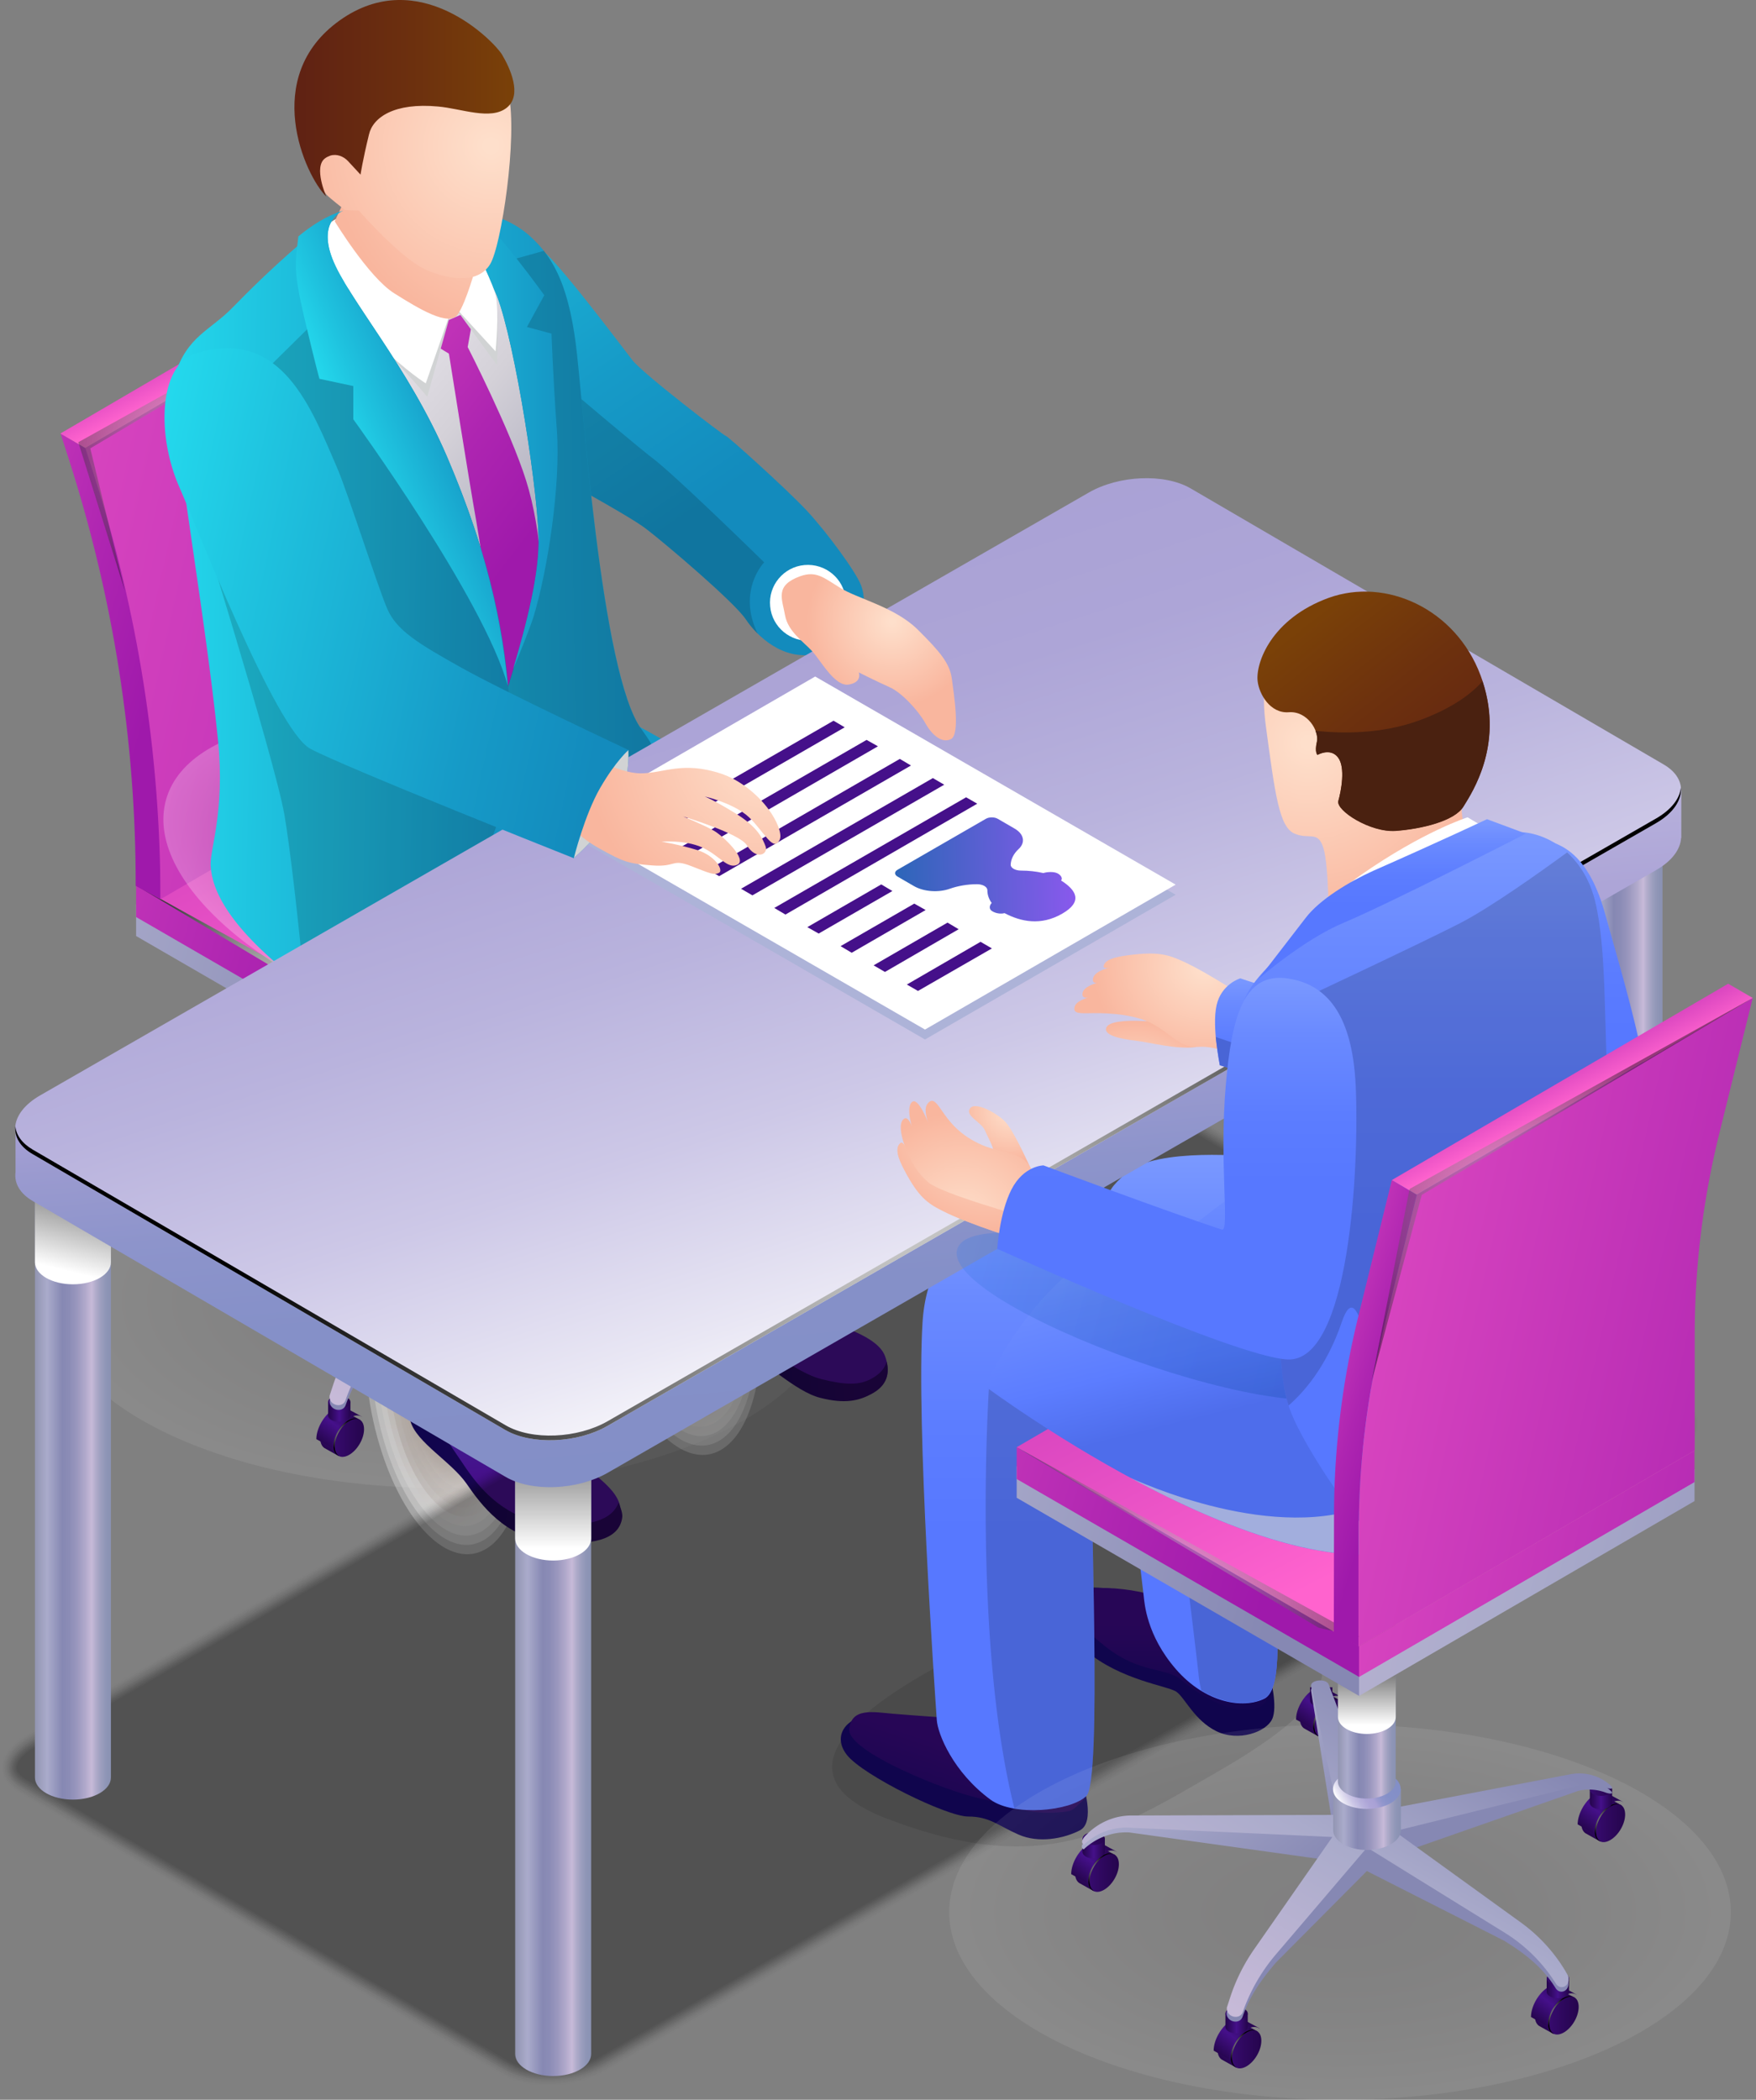 <svg width="485" height="580" fill="none" xmlns="http://www.w3.org/2000/svg"><rect width="100%" height="100%" fill="#808080" stroke="none"/><path opacity=".5" d="M122.331 411.035c59.65 0 108.005-23.208 108.005-51.836s-48.355-51.836-108.005-51.836-108.005 23.208-108.005 51.836 48.355 51.836 108.005 51.836z" fill="url(#a)" fill-opacity=".16"/><path d="M176.163 388.054c0 1.255.456 2.167 1.14 2.623l3.764 2.11c.741.399.285-.513 1.369-1.197 2.281-1.312 4.105-4.448 4.105-7.072 0-1.311 1.198-1.311.457-1.71l-3.935-2.167c-.741-.399-1.768-.342-2.851.342-2.167 1.311-4.049 4.448-4.049 7.071z" fill="url(#b)"/><path d="M180.04 390.163c0 2.624 1.825 3.65 4.106 2.338 2.281-1.311 4.106-4.447 4.106-7.071 0-2.623-1.825-3.649-4.106-2.338-2.281 1.312-4.106 4.505-4.106 7.071z" fill="url(#c)"/><path d="M175.136 388.224c0-3.022 2.167-6.729 4.79-8.269 1.312-.741 2.452-.855 3.365-.342l4.277 2.338c.171.114.228.171.285.228-.856-.684-2.167-.684-3.65.172-2.623 1.539-4.79 5.246-4.79 8.268l-4.277-2.395z" fill="url(#d)"/><path d="M183.975 383.036c1.083-.627 2.053-.684 2.794-.342-.684-.171-1.54-.057-2.452.456-2.281 1.311-4.106 4.448-4.106 7.071 0 1.369.513 2.281 1.312 2.68-1.027-.285-1.654-1.254-1.654-2.794 0-2.623 1.825-5.76 4.106-7.071z" fill="url(#e)"/><path d="M88.458 397.35c0 1.254.457 2.167 1.14 2.623l3.764 2.11c.742.399.286-.514 1.37-1.198 2.28-1.311 4.105-4.448 4.105-7.071 0-1.312 1.197-1.312.456-1.711l-3.878-2.11c-.741-.399-1.767-.342-2.908.285-2.224 1.312-4.049 4.505-4.049 7.072z" fill="url(#f)"/><path d="M92.336 399.516c0 2.623 1.825 3.65 4.106 2.338 2.281-1.311 4.106-4.448 4.106-7.071 0-2.623-1.825-3.649-4.106-2.338-2.28 1.312-4.106 4.505-4.106 7.071z" fill="url(#g)"/><path d="M87.375 397.52c0-3.022 2.167-6.729 4.79-8.268 1.312-.742 2.452-.856 3.365-.343l4.334 2.338c.171.115.228.172.228.172-.856-.628-2.167-.628-3.593.228-2.623 1.539-4.79 5.246-4.79 8.268l-4.334-2.395z" fill="url(#h)"/><path d="M96.214 392.332c1.083-.628 2.053-.685 2.794-.343-.684-.171-1.54-.057-2.452.456-2.281 1.312-4.106 4.448-4.106 7.072 0 1.368.513 2.281 1.312 2.68-1.027-.285-1.654-1.255-1.654-2.794 0-2.567 1.882-5.76 4.106-7.071z" fill="url(#i)"/><path d="M49.054 348.592c0 1.254.456 2.167 1.14 2.623l3.764 2.11c.741.399.285-.513 1.425-1.141 2.281-1.311 4.106-4.448 4.106-7.071 0-1.311 1.198-1.311.457-1.711l-3.935-2.167c-.742-.399-1.768-.342-2.851.343-2.224 1.254-4.106 4.391-4.106 7.014z" fill="url(#j)"/><path d="M52.931 350.703c0 2.623 1.825 3.649 4.106 2.337 2.281-1.311 4.106-4.447 4.106-7.071 0-2.623-1.825-3.649-4.106-2.338-2.224 1.312-4.105 4.505-4.105 7.072z" fill="url(#k)"/><path d="M48.028 348.763c0-3.022 2.166-6.729 4.79-8.268 1.311-.742 2.452-.856 3.364-.342l4.277 2.338c.171.114.228.171.285.228-.855-.685-2.167-.685-3.65.171-2.623 1.539-4.79 5.246-4.79 8.268l-4.276-2.395z" fill="url(#l)"/><path d="M56.866 343.574c1.084-.627 2.053-.684 2.795-.342-.685-.171-1.54-.057-2.453.456-2.28 1.312-4.105 4.448-4.105 7.071 0 1.369.513 2.281 1.311 2.681-1.026-.285-1.653-1.255-1.653-2.795 0-2.623 1.824-5.759 4.105-7.071z" fill="url(#m)"/><path d="M111.211 305.823c0 1.254.456 2.167 1.141 2.623l3.763 2.11c.742.399.286-.514 1.369-1.198 2.281-1.311 4.106-4.448 4.106-7.071 0-1.312 1.197-1.312.456-1.711l-3.935-2.167c-.741-.399-1.768-.342-2.851.342-2.224 1.312-4.049 4.448-4.049 7.072z" fill="url(#n)"/><path d="M115.089 307.934c0 2.623 1.825 3.649 4.106 2.338 2.281-1.312 4.106-4.448 4.106-7.071 0-2.623-1.825-3.65-4.106-2.338-2.281 1.311-4.106 4.505-4.106 7.071z" fill="url(#o)"/><path d="M110.128 305.938c0-3.023 2.167-6.729 4.79-8.269 1.312-.741 2.452-.855 3.365-.342l4.277 2.338c.171.114.228.171.228.171-.856-.627-2.167-.627-3.593.228-2.623 1.54-4.79 5.246-4.79 8.269l-4.277-2.395z" fill="url(#p)"/><path d="M118.967 300.806c1.083-.627 2.053-.684 2.794-.342-.684-.171-1.54-.057-2.452.456-2.281 1.311-4.106 4.448-4.106 7.071 0 1.369.513 2.281 1.312 2.68-1.027-.285-1.654-1.254-1.654-2.794.057-2.623 1.882-5.76 4.106-7.071z" fill="url(#q)"/><path d="M189.05 334.851c0 1.254.456 2.166 1.14 2.623l3.764 2.11c.741.399.285-.514 1.426-1.141 2.281-1.312 4.105-4.448 4.105-7.071 0-1.312 1.198-1.312.457-1.711l-3.935-2.167c-.741-.399-1.768-.342-2.851.342-2.281 1.255-4.106 4.391-4.106 7.015z" fill="url(#r)"/><path d="M192.928 337.017c0 2.623 1.825 3.65 4.106 2.338 2.281-1.311 4.105-4.448 4.105-7.071 0-2.623-1.824-3.649-4.105-2.338-2.281 1.312-4.106 4.448-4.106 7.071z" fill="url(#s)"/><path d="M187.967 335.021c0-3.022 2.167-6.729 4.79-8.269 1.311-.741 2.452-.855 3.364-.342l4.277 2.338c.171.114.228.171.228.171-.855-.627-2.167-.627-3.592.228-2.624 1.54-4.791 5.247-4.791 8.269l-4.276-2.395z" fill="url(#t)"/><path d="M196.805 329.832c1.084-.627 2.053-.684 2.794-.342-.684-.171-1.539-.057-2.452.456-2.281 1.312-4.105 4.448-4.105 7.071 0 1.369.513 2.281 1.311 2.68-1.026-.285-1.654-1.254-1.654-2.794 0-2.623 1.882-5.759 4.106-7.071z" fill="url(#u)"/><path d="M179.413 377.561h6.159v3.707c0 .969-1.369 1.767-3.08 1.767s-3.079-.798-3.079-1.767v-3.707z" fill="url(#v)"/><path d="M179.413 377.561c0 .969 1.368 1.767 3.079 1.767s3.08-.798 3.08-1.767c0-.97-1.369-1.768-3.08-1.768s-3.079.798-3.079 1.768z" fill="url(#w)"/><path d="M191.389 325.326h6.158v3.707c0 .969-1.368 1.768-3.079 1.768s-3.079-.799-3.079-1.768v-3.707z" fill="url(#x)"/><path d="M191.389 325.326c0 .97 1.368 1.768 3.079 1.768s3.079-.798 3.079-1.768c0-.969-1.368-1.767-3.079-1.767s-3.079.798-3.079 1.767z" fill="url(#y)"/><path d="M114.005 297.098h6.159v3.707c0 .969-1.368 1.768-3.079 1.768s-3.08-.799-3.08-1.768v-3.707z" fill="url(#z)"/><path d="M51.107 338.955h6.159v3.707c0 .969-1.369 1.767-3.08 1.767-1.71 0-3.079-.798-3.079-1.767v-3.707z" fill="url(#A)"/><path d="M54.186 340.723c1.701 0 3.08-.792 3.08-1.768s-1.379-1.768-3.08-1.768c-1.7 0-3.079.792-3.079 1.768s1.379 1.768 3.08 1.768z" fill="url(#B)"/><path d="M90.625 387.255h6.159v3.707c0 .969-1.369 1.768-3.08 1.768-1.71 0-3.079-.799-3.079-1.768v-3.707z" fill="url(#C)"/><path d="M90.625 387.255c0 .969 1.369 1.768 3.08 1.768 1.71 0 3.079-.799 3.079-1.768s-1.369-1.768-3.08-1.768c-1.71 0-3.079.799-3.079 1.768z" fill="url(#D)"/><path d="m120.506 336.56-55.884-2.737c-4.62 0-9.067 1.939-12.318 5.246-.969.856-1.881 2.281-.74 2.795l.284-.285c3.365-3.023 7.756-4.62 12.26-4.391L120.222 345l-21.612 25.775a50.738 50.738 0 0 0-6.444 12.774l-1.084 3.307c-.228 2.738 3.593 3.536 4.391 1.255 2.053-5.874 5.19-10.265 9.238-14.998l25.148-25.262 37.922 19.275c5.76 3.535 10.607 7.299 14.256 13.001 1.255 2.224 4.277.856 3.479-1.995l-.684-1.198c-3.137-5.246-7.3-9.865-12.318-13.458l-34.956-20.016 50.752-17.791c2.509-.628 5.075-.457 7.47.399 1.198.456 2.566.57 1.54-.457-2.965-2.737-7.071-3.877-11.063-3.136L132.71 335.42l-13.287-37.808c-.627-1.71-5.075-1.311-4.847.456l5.93 38.492z" fill="url(#E)"/><path d="m121.875 332.34-57.31.171c-4.62 0-9.067 1.939-12.318 5.246-.97.856-1.882 2.281-.741 2.795l.285-.286c3.365-3.022 7.756-4.619 12.26-4.39l56.113 2.566-21.612 31.021a50.734 50.734 0 0 0-6.444 12.774l-1.084 3.307c-.228 2.738 3.593 3.536 4.391 1.255a50.294 50.294 0 0 1 9.238-16.081l25.148-29.482 37.922 23.437c5.759 3.536 10.607 8.326 14.256 14.028 1.255 2.224 4.277.856 3.479-1.996l-.685-1.197c-3.136-5.246-7.299-9.865-12.317-13.458L137.5 336.788l50.752-12.546c2.623-.627 5.303-.456 7.755.514 1.084.456 2.281.456 1.255-.571-2.965-2.737-7.071-3.877-11.063-3.136l-53.546 10.208-11.976-31.649-1.311-3.479c-.628-1.711-5.076-1.311-4.847.456l.855 4.163 6.501 31.592z" fill="url(#F)"/><path d="M120.335 325.213h18.761v11.348c0 3.022-4.22 5.474-9.352 5.474-5.189 0-9.352-2.452-9.352-5.474v-11.348h-.057z" fill="url(#G)"/><path d="M120.335 325.213c0 3.022 4.22 5.474 9.352 5.474 5.189 0 9.352-2.452 9.352-5.474 0-3.023-4.22-5.475-9.352-5.475-5.132.057-9.352 2.509-9.352 5.475z" fill="url(#H)"/><path d="M121.704 285.181h15.967v37.978c0 2.566-3.593 4.676-7.984 4.676s-7.983-2.11-7.983-4.676v-37.978z" fill="url(#I)"/><path d="M121.704 267.331h15.967v37.978c0 2.567-3.593 4.677-7.984 4.677s-7.983-2.11-7.983-4.677v-37.978z" fill="url(#J)"/><path d="M132.196 304.739v8.554l-94.604-54.744v-8.782l94.604 54.972z" fill="url(#K)"/><path d="M132.197 304.74v8.554l92.722-53.889v-8.782l-92.722 54.117z" fill="url(#L)"/><path d="M132.196 299.55v8.497l-94.604-54.744v-8.725l94.604 54.972z" fill="url(#M)"/><path d="M132.197 299.55v8.497l92.722-53.832v-8.782l-92.722 54.117z" fill="url(#N)"/><path d="m224.919 245.434-92.723 54.116-94.604-54.972 92.78-54.059 94.547 54.915z" fill="url(#O)"/><path d="m132.824 297.098-11.919-2.68-83.313-49.84 95.232 52.52z" fill="url(#P)"/><path d="M37.478 244.693c.057-40.031-6.216-79.778-18.476-117.87l-2.281-7.072 6.9 4.049 20.757 64.553v60.104l-6.9-3.764z" fill="url(#Q)"/><path d="m23.564 123.743 92.894-54.402 2.566 7.983c12.089 37.694 18.191 76.984 18.191 116.559v.4l-92.894 54.116c0-39.86-6.216-79.436-18.419-117.414l-2.338-7.242z" fill="url(#R)"/><path d="m116.457 69.398-92.893 54.345-6.9-3.992 92.95-54.345 6.843 3.992z" fill="url(#S)"/><path d="m116.457 69.398-94.832 52.748 12.888 41.115-9.58-39.404 91.524-54.46z" fill="url(#T)" fill-opacity=".4"/><path d="M237.864 161.778c-1.312-3.65-9.524-14.826-15.055-20.757-5.531-5.931-21.898-20.643-22.297-20.586-.399.057-22.753-17.051-25.832-20.928-3.022-3.878-21.841-29.026-25.604-30.85-3.764-1.769-6.672.969-5.361 13.571 1.312 12.603 3.137 20.7 4.277 31.82 1.084 10.721 3.194 16.195 3.194 16.195s21.954 11.804 27.144 15.739c5.189 3.935 24.577 20.415 27.657 25.091 3.136 4.676 10.321 11.519 19.388 9.58 9.124-1.939 15.397-10.834 12.489-18.875z" fill="url(#U)"/><path d="M212.715 167.481c.514 5.759 5.646 9.979 11.405 9.466 5.76-.513 9.98-5.645 9.467-11.405-.514-5.759-5.646-9.979-11.405-9.466-5.76.513-10.037 5.645-9.467 11.405z" fill="#fff"/><path d="M211.062 155.335s-24.179-23.722-30.851-28.797c-4.106-3.137-21.726-18.02-34.443-28.855.798 5.36 1.597 10.436 2.224 16.366 1.083 10.721 3.193 16.195 3.193 16.195s21.955 11.805 27.144 15.739c5.189 3.935 24.578 20.415 27.657 25.091a27.763 27.763 0 0 0 3.308 3.992c-5.817-11.918 1.768-19.731 1.768-19.731z" fill="#000" fill-opacity=".16"/><path opacity=".24" d="M45.917 220.685c-6.443 22.125 26.86 51.322 74.475 65.236 47.616 13.914 91.411 7.299 97.912-14.826 6.444-22.126-26.859-51.323-74.475-65.237-47.616-13.914-91.468-7.242-97.912 14.827z" fill="url(#V)"/><path opacity=".3" d="M113.834 302.003c-11.462 1.996-15.91 61.188-11.633 85.937 4.277 24.749 16.993 43.168 28.512 41.229 11.463-1.996 17.336-23.608 13.116-48.357-4.277-24.749-18.476-80.748-29.995-78.809z" fill="#fff"/><path opacity=".3" d="M114.632 307.706c-10.72 1.824-14.883 57.196-10.891 80.348 3.991 23.095 15.91 40.374 26.63 38.549 10.721-1.825 16.195-22.069 12.261-45.221-3.992-23.152-17.279-75.501-28-73.676z" fill="url(#W)"/><path opacity=".3" d="M115.431 313.408c-9.98 1.711-13.857 53.205-10.151 74.76 3.707 21.499 14.827 37.58 24.806 35.869 9.98-1.711 15.112-20.529 11.405-42.085-3.706-21.555-16.081-70.311-26.06-68.544z" fill="url(#X)"/><path opacity=".3" d="M116.172 319.054c-9.238 1.597-12.831 49.27-9.409 69.172 3.421 19.901 13.686 34.785 22.924 33.188 9.238-1.597 13.971-18.989 10.55-38.948-3.365-19.902-14.77-65.008-24.065-63.412z" fill="url(#Y)"/><path opacity=".3" d="M116.97 324.756c-8.496 1.482-11.747 45.277-8.61 63.582 3.136 18.305 12.602 31.934 21.099 30.509 8.497-1.483 12.83-17.507 9.694-35.755-3.136-18.362-13.686-59.819-22.183-58.336z" fill="url(#Z)"/><path opacity=".3" d="M117.769 330.458c-7.756 1.311-10.721 41.286-7.87 57.994 2.851 16.709 11.462 29.14 19.218 27.828 7.755-1.311 11.69-15.967 8.838-32.618-2.851-16.765-12.431-54.573-20.186-53.204z" fill="url(#aa)"/><path opacity=".3" d="M118.567 336.104c-7.014 1.197-9.694 37.294-7.128 52.406 2.566 15.111 10.378 26.345 17.392 25.148 7.015-1.198 10.607-14.428 7.984-29.482-2.566-15.112-11.234-49.27-18.248-48.072z" fill="url(#ab)"/><path opacity=".3" d="M119.366 341.806c-6.273 1.084-8.668 33.36-6.33 46.818 2.338 13.458 9.295 23.551 15.511 22.468 6.273-1.084 9.466-12.888 7.128-26.346-2.338-13.515-10.094-44.023-16.309-42.94z" fill="url(#ac)"/><path opacity=".3" d="M178.843 274.574c-11.462 1.996-15.91 61.188-11.633 85.937 4.276 24.748 16.993 43.168 28.512 41.229 11.462-1.996 17.336-23.609 13.116-48.357-4.334-24.806-18.533-80.805-29.995-78.809z" fill="#fff"/><path opacity=".3" d="M179.641 280.276c-10.721 1.825-14.883 57.196-10.892 80.348 3.992 23.095 15.91 40.374 26.631 38.549 10.721-1.824 16.195-22.068 12.26-45.221-3.991-23.152-17.278-75.558-27.999-73.676z" fill="url(#ad)"/><path opacity=".3" d="M180.439 285.922c-9.979 1.711-13.857 53.205-10.15 74.76 3.707 21.498 14.827 37.579 24.806 35.869 9.979-1.711 15.112-20.529 11.405-42.085-3.764-21.498-16.081-70.254-26.061-68.544z" fill="url(#ae)"/><path opacity=".3" d="M181.181 291.625c-9.238 1.596-12.831 49.269-9.409 69.171 3.421 19.902 13.686 34.785 22.924 33.188 9.238-1.596 13.971-18.989 10.549-38.948-3.364-19.901-14.826-65.008-24.064-63.411z" fill="url(#af)"/><path opacity=".3" d="M181.979 297.327c-8.497 1.483-11.747 45.278-8.611 63.583 3.137 18.305 12.603 31.934 21.1 30.509 8.496-1.483 12.83-17.507 9.694-35.755-3.194-18.362-13.686-59.819-22.183-58.337z" fill="url(#ag)"/><path opacity=".3" d="M182.777 302.973c-7.755 1.311-10.72 41.286-7.869 57.994 2.851 16.709 11.462 29.14 19.217 27.828 7.756-1.311 11.69-15.967 8.839-32.618-2.851-16.708-12.431-54.516-20.187-53.204z" fill="url(#ah)"/><path opacity=".3" d="M183.576 308.674c-7.014 1.198-9.695 37.294-7.128 52.406 2.566 15.112 10.378 26.346 17.392 25.148 7.014-1.198 10.607-14.427 7.984-29.482-2.623-15.112-11.291-49.27-18.248-48.072z" fill="url(#ai)"/><path opacity=".3" d="M184.317 314.377c-6.272 1.083-8.667 33.359-6.329 46.817 2.338 13.458 9.295 23.552 15.51 22.468 6.273-1.083 9.467-12.888 7.129-26.345-2.281-13.515-10.037-44.024-16.31-42.94z" fill="url(#aj)"/><path d="M185.572 340.211c-3.023 4.334-12.546 19.788-3.023 24.806 7.3 3.821 15.568 4.049 22.126 7.299 6.558 3.25 15.112 11.804 21.955 13.572 6.843 1.711 10.663.741 13.971-.969 5.531-2.909 4.961-7.3 3.82-10.379-1.14-3.079-5.303-5.817-12.374-8.269-7.071-2.452-11.006-7.47-13.002-11.804-1.996-4.334-2.281-5.873-2.281-5.873s-13.914 1.539-18.875-.114c-4.904-1.768-12.317-8.269-12.317-8.269z" fill="url(#ak)"/><path d="M240.601 380.869c-3.308 1.767-6.9 1.767-13.8.057-6.9-1.768-15.739-9.409-22.354-12.66-6.615-3.25-12.545-5.759-19.845-9.694-3.079-1.654-4.505-5.703-4.961-7.87-3.535 8.839-1.254 12.489 2.509 14.428 7.357 3.82 15.682 4.105 22.297 7.356 6.615 3.25 15.226 11.918 22.126 13.629 6.9 1.768 10.72.741 14.028-1.027 4.733-2.452 5.018-6.044 4.277-8.953-.456 1.711-1.711 3.365-4.277 4.734z" fill="url(#al)"/><path d="M118.795 375.452s-6.386 11.405-4.733 17.164c1.711 5.76 11.006 10.835 15.112 16.823 4.106 5.93 10.607 14.541 22.069 15.682 11.861 1.197 19.103-.4 20.072-6.273 1.198-7.299-7.926-11.12-13.629-17.678-5.702-6.558-12.203-18.419-12.203-18.419s-10.721.114-16.309-1.369c-5.646-1.539-10.379-5.93-10.379-5.93z" fill="url(#am)"/><path d="M170.859 415.028c-1.825 4.904-8.155 6.9-19.332 5.759-11.69-1.197-18.476-8.953-22.696-15.054-4.162-6.102-11.747-17.279-13.914-21.385l-.912 3.251c-.399 1.881-1.084 3.535-.627 5.018 1.71 5.873 11.233 11.12 15.453 17.164 4.163 6.102 10.835 14.827 22.525 16.024 12.089 1.255 19.503-.399 20.472-6.444.285-1.311-.57-3.193-.969-4.333z" fill="url(#an)"/><path d="M70.324 198.047s-15.796 37.694 8.212 63.013c26.973 28.455 57.481 32.39 58.222 39.062.742 6.672-22.696 80.063-23.437 83.769-.741 3.707 13.173 8.041 22.81 6.558 9.637-1.482 14.085-.912 15.967-6.729 1.768-5.474 29.197-79.093 28.855-90.213-.628-17.963-41.458-53.547-41.458-53.547l4.106-.399s9.238 13.23 33.018 20.985c23.779 7.813 22.011 8.098 22.011 8.098s-13.458 67.86-14.598 70.882c-1.141 2.965 7.698 8.155 19.788 12.374 16.651 5.874 14.541 1.939 16.48-2.109 3.706-7.813 12.203-47.217 16.594-65.522 3.308-13.857 7.927-27.999 2.737-37.294-4.961-8.839-10.15-10.607-36.154-29.596-23.893-17.45-57.424-31.421-57.424-31.421s-12.83 6.786-26.174 9.751c-13.572 3.079-49.555 2.338-49.555 2.338z" fill="url(#ao)"/><path opacity=".5" d="M218.418 270.526c2.395-16.936-78.694-53.945-78.694-53.945l.912 23.266 2.794-.228s9.238 13.23 33.018 21.042c23.779 7.813 22.011 8.098 22.011 8.098s-13.458 67.859-14.598 70.882c-.114.285-.114.57-.057.912v.057c.57 2.224 5.588 5.303 12.602 8.098 4.619-5.589 20.872-69.97 22.012-78.182zM150.672 298.24c-1.482-9.637-57.082-38.606-63.012-49.782-5.931-11.12-3.25-46.02-3.25-46.02l-14.485-3.535c-1.654 4.562-11.348 30.109 2.509 54.402 16.024 28.056 63.526 40.088 64.267 46.817.741 6.672-22.696 80.063-23.437 83.77-.456 2.167 4.049 4.505 9.808 5.816 1.198-10.606 29.083-81.773 27.6-91.468z" fill="#9DA7B3"/><path d="M103.855 57.252c-9.923 2.737-22.297 1.939-11.577 27.543 10.721 25.604 49.555 112.91 49.555 112.91s13.23-31.649 11.291-59.192c-1.939-27.544-18.476-74.646-18.476-74.646l-30.793-6.615z" fill="url(#ap)"/><path d="m123.3 88.672 4.22-1.825 2.737 2.966-1.083 6.044s11.747 22.924 16.138 36.896c4.391 13.971 5.303 32.846 3.65 41.685-1.654 8.839-9.752 21.669-9.752 21.669s-5.873-42.198-7.698-52.349c-1.825-10.093-7.527-46.076-7.527-46.076l-4.22-2.566 3.535-6.444z" fill="url(#aq)"/><path d="M124.783 58.392s12.318-1.54 21.67 6.9c6.729 6.102 10.435 13.914 12.545 29.425 1.882 13.686 6.9 91.696 18.248 106.808 9.124 12.146 7.927 22.924-.57 31.478-8.554 8.553-14.77 11.348-16.937 6.387-2.224-4.962-27.429-21.613-23.893-34.786 3.593-13.23 13.515-40.202 12.945-56.454-.571-16.253-7.699-59.763-12.375-68.316-4.733-8.497-11.633-21.442-11.633-21.442z" fill="url(#ar)"/><path d="M158.998 94.718c-1.654-12.317-4.391-19.788-8.782-25.433l-16.993 4.733c1.083 1.996 2.167 3.992 3.136 5.76 4.676 8.553 11.861 52.063 12.374 68.315.571 16.253-9.352 43.225-12.944 56.455-3.593 13.23 21.669 29.881 23.893 34.785 2.224 4.962 8.44 2.11 16.937-6.386 8.553-8.554 9.694-19.275.57-31.478-11.348-15.055-16.309-93.008-18.191-106.751z" fill="#000" fill-opacity=".16"/><path d="M153.809 118.953c-1.084-15.054-1.483-26.802-1.483-26.802l-6.786-1.824 4.79-8.782s-13.743-19.104-19.73-23.38c-3.365-.228-5.817.17-5.817.17s6.9 12.945 11.576 21.5c4.676 8.553 11.861 52.063 12.375 68.315.342 10.036-3.308 24.179-7.014 36.61 1.767-3.935 4.961-12.146 5.645-14.427 3.878-12.717 7.527-36.325 6.444-51.38z" fill="url(#as)"/><path d="m128.489 62.555-24.634-5.303c-7.642 2.11-16.766 2.11-15.625 13.743 5.246 9.01 11.918 19.73 16.138 23.893 7.869 7.699 13.629 14.713 13.629 14.713l7.128-25.376 12.146 16.594s.684-14.541-.399-19.331c-.513-2.395-4.562-11.006-8.383-18.933z" fill="#D1D3D4"/><path d="m128.489 62.555-24.634-5.303c-7.642 2.11-16.766 2.11-15.625 13.743 5.246 9.01 11.918 19.73 16.138 23.893 7.869 7.699 13.23 11.006 13.23 11.006l7.527-21.67 11.747 12.831s1.083-10.834 0-15.624c-.513-2.338-4.562-10.95-8.383-18.876z" fill="#fff"/><path d="M95.244 57.992s-7.698 2.396-3.478 13.401c4.22 11.006 20.928 29.539 31.762 54.915 10.835 25.319 18.191 52.121 17.45 82.801-.741 30.679-36.04 79.207-57.652 62.67-20.415-15.625-24.806-26.06-25.148-32.675-.228-4.562 3.992-14.998 2.053-34.443-3.707-37.523-14.257-93.692-11.976-100.935 3.479-11.005 9.752-12.317 16.139-18.932 4.162-4.277 10.492-10.55 17.962-16.993 3.992-3.422 7.87-8.326 12.888-9.809z" fill="url(#at)"/><path d="M123.528 126.309c-8.496-19.788-20.472-35.413-27.315-46.59L65.533 110l-13.058 24.806s23.266 74.36 26.06 90.156c1.597 9.181 4.106 31.193 5.532 47.274 21.726 14.883 56.227-32.847 56.968-63.127.627-30.679-6.672-57.481-17.507-82.8z" fill="#000" fill-opacity=".16"/><path d="M95.586 54.343 92.45 61.13s9.352 15.397 16.366 19.845c6.957 4.39 15.226 9.352 17.621 5.873 2.395-3.478 4.961-13.058 4.961-13.058L95.586 54.343z" fill="url(#au)"/><path d="m95.244 57.993 3.878.17s11.747 13.573 18.932 16.538c7.185 2.965 14.142 3.307 17.279-1.654 3.136-4.961 7.698-35.241 5.132-47.16-2.566-11.918-19.445-34.5-44.08-18.19C71.807 24.063 89.2 52.86 90.169 53.773c.855.912 5.075 4.22 5.075 4.22z" fill="url(#av)"/><path d="M90.112 54.287s-3.593-8.155-.342-10.55c.456-.342.969-.57 1.425-.741 1.768-.57 3.707.17 4.961 1.54l3.422 3.706s.57-3.878 2.338-11.12c1.083-4.676 6.957-8.839 19.103-7.698 6.444.57 14.485 3.877 18.933.342 4.39-3.479.912-11.006-1.312-14.713-2.224-3.65-22.924-25.034-44.822-9.409-21.897 15.625-9.58 42.883-3.706 48.643z" fill="url(#aw)"/><path d="M123.528 126.309c-10.834-25.319-27.543-43.852-31.762-54.915-3.593-9.41 1.482-12.489 3.022-13.23-4.562 1.425-8.668 4.049-12.374 7.128-.856 7.356-1.483 9.124 1.596 22.297 3.308 13.971 4.22 17.05 4.22 17.05l9.352 1.996v9.181s36.04 49.555 42.655 73.562c-1.996-22.639-8.269-43.339-16.709-63.069z" fill="url(#ax)"/><g opacity=".5" fill="#000"><path opacity=".018" d="M302.017 309.701c4.106-2.395 9.295-3.763 14.37-3.991 3.878-.172 7.641.228 10.835 1.311 1.254.399 2.737 1.083 3.763 1.654l133.211 77.782c2.623 1.482 4.22 3.478 4.676 5.588.741 3.479-1.54 7.414-6.786 10.493L167.438 571.959c-4.106 2.395-9.295 3.764-14.37 3.992-3.878.171-7.642-.228-10.835-1.312-1.255-.399-2.737-1.083-3.764-1.653L5.259 495.203c-2.623-1.482-4.22-3.478-4.676-5.588-.742-3.478 1.54-7.47 6.786-10.493l294.648-169.421z"/><path opacity=".036" d="M302.188 310.1c4.105-2.338 9.295-3.706 14.37-3.935 3.878-.171 7.641.286 10.778 1.426 1.14.342 2.794 1.141 3.706 1.711l132.926 77.554c2.452 1.425 4.048 3.307 4.505 5.36.684 3.251-1.483 7.014-6.558 9.98L167.267 571.617c-4.106 2.338-9.296 3.706-14.371 3.934-3.877.172-7.641-.285-10.777-1.425-1.141-.342-2.795-1.141-3.707-1.711L5.487 494.861c-2.452-1.426-4.05-3.307-4.505-5.36-.685-3.251 1.482-7.014 6.558-9.98L302.188 310.1z"/><path opacity=".054" d="M302.416 310.443c4.049-2.338 9.238-3.707 14.37-3.878 3.935-.171 7.642.342 10.721 1.483 1.026.342 2.851 1.254 3.65 1.711l132.64 77.382c2.281 1.312 3.934 3.137 4.277 5.133.57 3.022-1.483 6.615-6.387 9.466L167.039 571.161c-4.049 2.338-9.238 3.707-14.314 3.878-3.934.171-7.641-.342-10.72-1.483-1.027-.342-2.852-1.254-3.65-1.711L5.658 494.462c-2.281-1.311-3.935-3.136-4.277-5.132-.57-3.022 1.483-6.615 6.387-9.466l294.648-169.421z"/><path opacity=".073" d="M302.644 310.786c4.049-2.338 9.238-3.65 14.313-3.878 3.935-.114 7.642.399 10.664 1.597.855.285 2.908 1.311 3.649 1.767l132.298 77.212c2.11 1.255 3.764 2.965 4.106 4.904.513 2.795-1.425 6.216-6.158 8.953L166.867 570.762c-4.048 2.338-9.181 3.65-14.313 3.821-3.935.114-7.641-.399-10.664-1.597-.855-.285-2.908-1.311-3.649-1.767L5.943 494.007c-2.11-1.255-3.764-2.966-4.106-4.904-.513-2.795 1.426-6.216 6.159-8.953l294.648-169.364z"/><path opacity=".091" d="M302.815 311.184c3.992-2.338 9.181-3.65 14.313-3.821 3.935-.114 7.699.457 10.607 1.711.741.228 2.965 1.426 3.593 1.768l132.012 77.041c1.996 1.14 3.593 2.794 3.878 4.676.399 2.623-1.426 5.816-5.988 8.496L166.582 570.477c-3.991 2.338-9.181 3.649-14.313 3.82-3.935.114-7.698-.456-10.607-1.71-.741-.229-2.965-1.426-3.592-1.768L6.114 493.721c-1.996-1.14-3.593-2.794-3.878-4.676-.399-2.623 1.426-5.817 5.988-8.497l294.591-169.364z"/><path opacity=".109" d="M303.043 311.527c3.992-2.281 9.124-3.593 14.256-3.764 3.992-.114 7.699.513 10.55 1.768.627.171 3.022 1.482 3.535 1.824l131.728 76.87c1.825 1.027 3.422 2.623 3.707 4.448.342 2.395-1.369 5.417-5.76 7.984L166.411 570.135c-3.992 2.281-9.124 3.592-14.256 3.763-3.992.115-7.699-.513-10.55-1.767-.627-.171-3.022-1.483-3.535-1.825L6.342 493.436c-1.825-1.026-3.422-2.623-3.707-4.448-.342-2.395 1.369-5.417 5.76-7.983l294.648-169.478z"/><path opacity=".127" d="M303.271 311.926c3.935-2.281 9.124-3.592 14.257-3.706 3.991-.057 7.698.57 10.492 1.882.513.171 3.08 1.596 3.479 1.824l131.385 76.699c1.654.969 3.308 2.452 3.536 4.22.285 2.167-1.369 5.018-5.589 7.47L166.183 569.736c-3.934 2.281-9.124 3.593-14.256 3.707-3.992.057-7.698-.57-10.492-1.882-.514-.171-3.08-1.597-3.479-1.825L6.513 493.038c-1.653-.97-3.307-2.452-3.478-4.22-.285-2.167 1.369-5.018 5.588-7.47l294.648-169.422z"/><path opacity=".145" d="M303.442 312.267c3.935-2.281 9.067-3.592 14.199-3.649 4.049-.057 7.699.627 10.436 1.995.399.115 3.136 1.654 3.478 1.882l131.101 76.528c1.483.855 3.136 2.281 3.307 3.992.171 1.938-1.311 4.619-5.36 6.957L165.955 569.393c-3.935 2.281-9.067 3.592-14.199 3.649-4.049.057-7.699-.627-10.436-1.995-.399-.114-3.136-1.654-3.478-1.882l-131.1-76.528c-1.483-.855-3.137-2.281-3.308-3.992-.171-1.938 1.311-4.619 5.36-6.957l294.648-169.421z"/><path opacity=".164" d="M303.671 312.666c3.877-2.224 9.066-3.535 14.199-3.592 4.049-.057 7.755.684 10.435 2.11.228.057 3.194 1.768 3.422 1.882l130.758 76.299c1.369.798 3.022 2.11 3.136 3.764.115 1.71-1.311 4.22-5.189 6.501L165.784 568.994c-3.878 2.224-9.067 3.535-14.199 3.592-4.049.057-7.756-.684-10.436-2.11-.228-.057-3.193-1.767-3.421-1.881L6.97 492.295c-1.37-.798-3.023-2.11-3.137-3.764-.114-1.71 1.312-4.219 5.19-6.5L303.67 312.666z"/><path opacity=".182" d="M303.899 313.009c3.877-2.224 9.01-3.536 14.142-3.536 4.049 0 7.755.742 10.378 2.167.115.057 3.251 1.825 3.365 1.939l130.473 76.186c1.198.684 2.851 1.938 2.908 3.535.057 1.483-1.311 3.821-5.018 5.988L165.499 568.709c-3.878 2.224-9.01 3.536-14.142 3.536-4.049 0-7.755-.742-10.379-2.167-.114-.057-3.25-1.825-3.364-1.939L7.198 491.896c-1.198-.684-2.851-1.938-2.909-3.535-.057-1.483 1.255-3.821 5.019-5.988l294.591-169.364z"/><path opacity=".2" d="M151.186 571.789c-4.106 0-7.756-.799-10.322-2.281L7.369 491.555c-1.027-.571-2.738-1.825-2.738-3.308 0-1.254 1.255-3.421 4.79-5.474L304.07 313.352c3.82-2.224 9.01-3.479 14.142-3.479 4.106 0 7.755.798 10.321 2.281l133.496 77.953c1.026.57 2.737 1.768 2.737 3.308 0 1.254-1.254 3.421-4.79 5.474L165.328 568.31c-3.821 2.167-8.953 3.479-14.142 3.479z"/></g><path opacity=".1" d="M245.049 502.389c42.769 16.309 62.043 3.878 91.354-13.059 29.311-16.936 42.085-31.478 10.094-44.194-31.25-12.432-62.5.684-91.811 17.564-29.311 16.993-32.903 30.85-9.637 39.689z" fill="#000"/><path d="M350.831 463.212s2.167 8.269.513 11.691c-1.654 3.478-9.238 6.272-15.34 3.307-6.101-2.965-8.725-9.238-11.063-10.892-2.281-1.653-15.339-3.136-25.034-11.348-9.751-8.268-8.382-17.335 1.312-17.449 9.751-.171 27.372 4.277 33.645 8.382 6.216 4.106 15.967 16.309 15.967 16.309z" fill="#10054D"/><path d="M346.211 472.109c-6.957 1.425-15.853-4.62-19.959-8.098-4.105-3.479-11.348-1.654-20.757-9.067s-12.716-12.546-8.382-14.998c4.277-2.452 19.901-1.767 32.105 4.848 12.203 6.614 20.358 11.347 20.358 11.347s2.965 9.067 1.482 11.063c-1.596 1.939-.912 4.106-4.847 4.905z" fill="url(#ay)"/><path d="M346.268 319.51s5.189 22.239 1.711 50.467c-3.479 28.17 11.405 94.148 1.255 99.223-5.874 2.908-16.31 1.255-24.464-8.154-8.155-9.41-8.668-18.305-8.896-20.301-1.084-9.752-10.379-82.858-9.865-95.916.513-13.116-3.08-13.857 5.246-20.928 8.269-7.129 35.013-4.391 35.013-4.391z" fill="url(#az)"/><path d="M347.979 369.919c1.369-11.12 1.369-21.327.913-29.596-8.155.057-18.02 1.027-22.525 4.847-8.326 7.071-4.733 7.813-5.247 20.929-.513 13.115 8.839 86.221 9.866 95.916.057.741.228 2.509.798 4.904 6.501 3.934 13.173 4.334 17.45 2.167 10.207-5.019-4.676-70.939-1.255-99.167z" fill="#4965D6"/><path d="M299.052 492.58s3.649 10.721-.799 13.002c-4.448 2.281-11.348 3.649-16.993 1.14-5.589-2.452-7.927-4.961-13.857-4.961-5.931 0-29.026-11.348-33.474-16.994-4.448-5.588 0-12.032 11.063-11.234 11.063.799 26.859 2.167 29.653 3.137 2.794 1.083 24.407 15.91 24.407 15.91z" fill="#10054D"/><path d="M294.091 500.45c-10.379 1.197-13.686-1.654-23.267-3.65-9.58-1.996-36.724-13.002-36.268-19.103.514-6.102 6.729-4.79 12.033-4.334 5.303.456 22.068 1.654 23.38 1.654 1.312 0 28.684 12.374 28.684 12.374s1.995 8.896.171 10.207c-1.768 1.369-1.939 2.567-4.733 2.852z" fill="url(#aA)"/><path d="M325.455 340.21s-23.951 17.963-24.179 47.103c-.228 29.197 3.194 104.584-1.254 108.804-4.448 4.22-20.13 5.645-26.46.969-10.322-7.584-14.598-18.191-14.827-22.012-.513-7.527-5.702-81.83-3.934-109.773 1.711-27.942 24.806-31.534 35.298-31.135 10.55.399 35.356 6.044 35.356 6.044z" fill="url(#aB)"/><path d="M280.176 499.538c7.243 1.255 16.595-.342 19.845-3.421 4.22-3.992 1.312-71.852 1.255-103.786-.228-2.281-.4-3.992-.4-5.018a53.345 53.345 0 0 1 2.567-15.853l-30.281 11.519s-4.676 69.97 7.014 116.559z" fill="#000" fill-opacity=".16"/><path opacity=".5" d="M370.105 580c59.619 0 107.949-23.207 107.949-51.835 0-28.629-48.33-51.836-107.949-51.836-59.618 0-107.948 23.207-107.948 51.836 0 28.628 48.33 51.835 107.948 51.835z" fill="url(#aC)" fill-opacity=".16"/><path d="M423.937 556.963c0 1.254.456 2.166 1.14 2.623l3.764 2.11c.741.399.285-.514 1.369-1.198 2.281-1.311 4.105-4.448 4.105-7.071 0-1.254 1.198-1.312.457-1.711l-3.935-2.11c-.741-.399-1.768-.342-2.851.343-2.224 1.254-4.049 4.39-4.049 7.014z" fill="url(#aD)"/><path d="M427.815 559.074c0 2.623 1.825 3.649 4.106 2.338 2.281-1.312 4.105-4.448 4.105-7.072 0-2.623-1.824-3.649-4.105-2.338-2.281 1.312-4.106 4.505-4.106 7.072z" fill="url(#aE)"/><path d="M422.854 557.134c0-3.022 2.167-6.729 4.79-8.268 1.311-.742 2.452-.856 3.364-.343l4.277 2.338c.171.114.228.172.285.229-.855-.685-2.167-.685-3.649.171-2.623 1.539-4.79 5.189-4.79 8.268l-4.277-2.395z" fill="url(#aF)"/><path d="M431.692 551.946c1.084-.628 2.053-.685 2.795-.342-.685-.172-1.54-.057-2.453.456-2.281 1.311-4.105 4.448-4.105 7.071 0 1.369.513 2.281 1.311 2.68-1.026-.285-1.653-1.254-1.653-2.794 0-2.623 1.881-5.76 4.105-7.071z" fill="url(#aG)"/><path d="M336.289 566.258c0 1.255.456 2.167 1.141 2.623l3.763 2.11c.742.399.285-.513 1.369-1.197 2.281-1.312 4.106-4.448 4.106-7.071 0-1.255 1.197-1.312.456-1.711l-3.878-2.11c-.741-.399-1.768-.342-2.851.285-2.281 1.312-4.106 4.505-4.106 7.071z" fill="url(#aH)"/><path d="M340.167 568.425c0 2.623 1.825 3.649 4.106 2.338 2.281-1.312 4.106-4.448 4.106-7.071 0-2.623-1.825-3.65-4.106-2.338-2.281 1.311-4.106 4.448-4.106 7.071z" fill="url(#aI)"/><path d="M335.206 566.429c0-3.023 2.167-6.729 4.79-8.269 1.311-.741 2.452-.855 3.364-.342l4.334 2.338c.171.114.228.171.228.228-.855-.684-2.167-.684-3.649.171-2.623 1.54-4.79 5.189-4.79 8.269l-4.277-2.395z" fill="url(#aJ)"/><path d="M344.045 561.24c1.083-.627 2.052-.684 2.794-.342-.685-.171-1.54-.057-2.452.456-2.281 1.312-4.106 4.448-4.106 7.071 0 1.369.513 2.281 1.311 2.68-1.026-.285-1.653-1.254-1.653-2.794 0-2.566 1.825-5.759 4.106-7.071z" fill="url(#aK)"/><path d="M296.942 517.501c0 1.254.456 2.167 1.141 2.623l3.763 2.11c.742.399.285-.514 1.426-1.141 2.281-1.311 4.106-4.448 4.106-7.071 0-1.254 1.197-1.311.456-1.711l-3.935-2.167c-.741-.399-1.768-.342-2.851.343-2.281 1.254-4.106 4.448-4.106 7.014z" fill="url(#aL)"/><path d="M300.82 519.668c0 2.623 1.825 3.65 4.106 2.338 2.281-1.311 4.106-4.448 4.106-7.071 0-2.623-1.825-3.649-4.106-2.338-2.281 1.312-4.106 4.448-4.106 7.071z" fill="url(#aM)"/><path d="M295.859 517.672c0-3.022 2.167-6.729 4.79-8.269 1.312-.741 2.452-.855 3.365-.342l4.276 2.338c.172.114.229.171.286.228-.856-.684-2.167-.684-3.65.172-2.623 1.539-4.79 5.189-4.79 8.268l-4.277-2.395z" fill="url(#aN)"/><path d="M304.697 512.483c1.084-.627 2.053-.684 2.795-.342-.685-.171-1.54-.057-2.452.456-2.281 1.312-4.106 4.448-4.106 7.071 0 1.369.513 2.281 1.311 2.681-1.026-.286-1.653-1.255-1.653-2.795 0-2.566 1.824-5.759 4.105-7.071z" fill="url(#aO)"/><path d="M359.043 474.789c0 1.254.456 2.167 1.14 2.623l3.764 2.11c.741.399.285-.513 1.368-1.198 2.281-1.311 4.106-4.447 4.106-7.071 0-1.311 1.198-1.311.456-1.71l-3.934-2.167c-.742-.4-1.768-.343-2.852.342-2.224 1.311-4.048 4.448-4.048 7.071z" fill="url(#aP)"/><path d="M362.863 476.9c0 2.623 1.825 3.649 4.106 2.338 2.281-1.312 4.106-4.448 4.106-7.071 0-2.623-1.825-3.65-4.106-2.338-2.281 1.311-4.106 4.505-4.106 7.071z" fill="url(#aQ)"/><path d="M357.959 474.961c0-3.023 2.167-6.729 4.79-8.269 1.312-.741 2.453-.855 3.365-.342l4.277 2.338c.171.114.228.171.228.171-.855-.627-2.167-.627-3.593.228-2.623 1.54-4.79 5.189-4.79 8.269l-4.277-2.395z" fill="url(#aR)"/><path d="M366.798 469.772c1.083-.628 2.053-.685 2.794-.342-.684-.172-1.54-.058-2.452.456-2.281 1.311-4.106 4.448-4.106 7.071 0 1.368.514 2.281 1.312 2.68-1.027-.285-1.654-1.255-1.654-2.794 0-2.623 1.825-5.76 4.106-7.071z" fill="url(#aS)"/><path d="M436.767 503.759c0 1.255.457 2.167 1.141 2.624l3.764 2.109c.741.4.285-.513 1.425-1.14 2.281-1.312 4.106-4.448 4.106-7.071 0-1.255 1.198-1.312.456-1.711l-3.934-2.167c-.742-.399-1.768-.342-2.852.342-2.224 1.255-4.106 4.448-4.106 7.014z" fill="url(#aT)"/><path d="M440.645 505.926c0 2.623 1.825 3.649 4.106 2.338 2.281-1.312 4.106-4.448 4.106-7.071 0-2.623-1.825-3.65-4.106-2.338-2.281 1.311-4.106 4.505-4.106 7.071z" fill="url(#aU)"/><path d="M435.741 503.93c0-3.023 2.167-6.729 4.791-8.269 1.311-.741 2.452-.855 3.364-.342l4.277 2.338c.171.114.228.171.228.171-.855-.627-2.167-.627-3.593.228-2.623 1.54-4.79 5.189-4.79 8.269l-4.277-2.395z" fill="url(#aV)"/><path d="M444.58 498.798c1.084-.627 2.053-.685 2.794-.342-.684-.171-1.539-.057-2.452.456-2.281 1.311-4.106 4.448-4.106 7.071 0 1.369.514 2.281 1.312 2.68-1.026-.285-1.654-1.254-1.654-2.794 0-2.623 1.825-5.817 4.106-7.071z" fill="url(#aW)"/><path d="M427.188 546.47h6.158v3.706c0 .97-1.368 1.768-3.079 1.768s-3.079-.798-3.079-1.768v-3.706z" fill="url(#aX)"/><path d="M427.188 546.47c0 .969 1.368 1.767 3.079 1.767s3.079-.798 3.079-1.767c0-.97-1.368-1.768-3.079-1.768s-3.079.798-3.079 1.768z" fill="url(#aY)"/><path d="M439.106 494.292h6.158v3.707c0 .969-1.368 1.768-3.079 1.768s-3.079-.799-3.079-1.768v-3.707z" fill="url(#aZ)"/><path d="M442.185 496.06c1.701 0 3.079-.792 3.079-1.768s-1.378-1.768-3.079-1.768c-1.701 0-3.079.792-3.079 1.768s1.378 1.768 3.079 1.768z" fill="url(#ba)"/><path d="M361.837 466.065h6.158v3.707c0 .969-1.368 1.768-3.079 1.768s-3.079-.799-3.079-1.768v-3.707z" fill="url(#bb)"/><path d="M298.995 507.864h6.159v3.707c0 .969-1.369 1.767-3.08 1.767-1.71 0-3.079-.798-3.079-1.767v-3.707z" fill="url(#bc)"/><path d="M298.995 507.865c0 .969 1.369 1.768 3.079 1.768 1.711 0 3.08-.799 3.08-1.768s-1.369-1.768-3.08-1.768c-1.71 0-3.079.799-3.079 1.768z" fill="url(#bd)"/><path d="M338.457 556.164h6.158v3.706c0 .97-1.368 1.768-3.079 1.768s-3.079-.798-3.079-1.768v-3.706z" fill="url(#be)"/><path d="M338.457 556.165c0 .969 1.368 1.767 3.079 1.767s3.079-.798 3.079-1.767c0-.97-1.368-1.768-3.079-1.768s-3.079.798-3.079 1.768z" fill="url(#bf)"/><path d="m368.28 505.526-55.884-2.737c-4.619 0-9.067 1.939-12.317 5.246-.97.855-1.882 2.281-.742 2.794l.285-.285c3.365-3.022 7.756-4.619 12.261-4.391l56.055 7.813-21.612 25.775a50.755 50.755 0 0 0-6.444 12.774l-1.083 3.307c-.229 2.737 3.592 3.536 4.39 1.255 2.053-5.874 5.19-10.265 9.239-14.998l25.091-25.262 37.864 19.217c5.76 3.536 10.607 7.299 14.199 13.002 1.255 2.224 4.277.855 3.479-1.996l-.684-1.197a45.114 45.114 0 0 0-12.261-13.401l-34.956-20.016 50.695-17.735c2.509-.627 5.075-.456 7.47.399 1.198.457 2.566.571 1.54-.456-2.965-2.737-7.071-3.878-11.063-3.136l-53.546 12.887-13.287-37.807c-.627-1.711-5.075-1.312-4.847.456l6.158 38.492z" fill="url(#bg)"/><path d="m369.706 501.306-57.253.171c-4.619 0-9.067 1.939-12.317 5.247-.97.855-1.882 2.281-.742 2.794l.285-.285c3.365-3.022 7.756-4.619 12.261-4.391l56.055 2.566-21.612 31.022a50.732 50.732 0 0 0-6.444 12.773l-1.083 3.308c-.229 2.737 3.592 3.535 4.39 1.254a50.045 50.045 0 0 1 9.239-16.024l25.091-29.425 37.864 23.438a43.889 43.889 0 0 1 14.199 14.028c1.255 2.224 4.277.855 3.479-1.996l-.741-1.312a45.138 45.138 0 0 0-12.261-13.401l-34.956-25.262 50.695-12.545c2.623-.627 5.303-.456 7.755.513 1.084.456 2.281.456 1.255-.57-2.965-2.737-7.071-3.878-11.063-3.137l-53.546 10.208-11.976-31.592-1.311-3.421c-.627-1.711-5.075-1.312-4.847.456l.855 4.163 6.729 31.42z" fill="url(#bh)"/><path d="M368.166 494.178h18.762v11.348c0 3.023-4.22 5.475-9.352 5.475-5.19 0-9.353-2.452-9.353-5.475v-11.348h-.057z" fill="url(#bi)"/><path d="M377.518 499.653c5.165 0 9.353-2.451 9.353-5.475 0-3.023-4.188-5.474-9.353-5.474s-9.352 2.451-9.352 5.474c0 3.024 4.187 5.475 9.352 5.475z" fill="url(#bj)"/><path d="M369.535 454.147h15.967v37.978c0 2.567-3.593 4.676-7.984 4.676s-7.983-2.109-7.983-4.676v-37.978z" fill="url(#bk)"/><path d="M369.535 436.297h15.967v37.979c0 2.566-3.593 4.676-7.984 4.676s-7.983-2.11-7.983-4.676v-37.979z" fill="url(#bl)"/><path d="M375.409 459.906v8.554l-94.605-54.744v-8.725l94.605 54.915z" fill="url(#bm)"/><path d="M375.352 459.906v8.554l92.665-53.832v-8.781l-92.665 54.059z" fill="url(#bn)"/><path d="M375.409 454.717v8.497l-94.605-54.687v-8.782l94.605 54.972z" fill="url(#bo)"/><path d="M375.352 454.716v8.497l92.665-53.831v-8.725l-92.665 54.059z" fill="url(#bp)"/><path d="m468.017 400.657-92.665 54.06-94.548-54.972 92.78-53.946 94.433 54.858z" fill="url(#bq)"/><path d="m375.979 452.322-11.861-2.737-83.314-49.84 95.175 52.577z" fill="url(#br)" fill-opacity=".4"/><path d="M9.65 317.399h20.985V490.983c0 3.365-4.676 6.102-10.493 6.102-5.816 0-10.493-2.737-10.493-6.102V317.399z" fill="url(#bs)"/><path d="M142.289 393.756h20.986V567.34c0 3.365-4.676 6.102-10.493 6.102-5.816 0-10.493-2.737-10.493-6.102V393.756z" fill="url(#bt)"/><path d="M9.65 312.381h20.985v36.268c0 3.365-4.676 6.102-10.493 6.102-5.816 0-10.493-2.737-10.493-6.102v-36.268z" fill="url(#bu)"/><path d="M142.289 251.364h20.986V424.948c0 3.364-4.676 6.102-10.493 6.102-5.816 0-10.493-2.738-10.493-6.102V251.364z" fill="url(#bv)"/><path d="M438.192 223.137h20.986V396.721c0 3.364-4.676 6.101-10.493 6.101s-10.493-2.737-10.493-6.101V223.137z" fill="url(#bw)"/><path d="M4.29 323.786V312.21l8.724-1.996 287.748-165.429c8.326-4.791 20.928-5.361 28.17-1.141l130.131 75.957 5.304-1.197v13.059h-.057c-.171 3.079-2.452 6.329-6.843 8.838l-289.63 166.513c-8.326 4.79-20.928 5.361-28.171 1.141L9.079 331.769c-3.65-2.109-5.189-5.018-4.79-7.983z" fill="url(#bx)"/><path d="M139.61 395.01 9.08 318.825c-7.243-4.163-6.33-11.462 1.995-16.252l289.63-166.513c8.326-4.79 20.928-5.361 28.17-1.141l130.531 76.186c7.242 4.162 6.329 11.462-1.996 16.252L167.78 393.87c-8.326 4.79-20.928 5.303-28.17 1.14z" fill="url(#by)"/><path d="m457.467 226.045-289.63 166.513c-8.326 4.79-20.928 5.36-28.171 1.141L9.079 317.57c-3.022-1.768-4.619-4.049-4.847-6.501-.285 2.909 1.255 5.703 4.847 7.756l130.53 76.185c7.243 4.163 19.845 3.65 28.171-1.14l289.63-166.513c4.847-2.795 7.128-6.444 6.843-9.809-.285 2.966-2.566 6.045-6.786 8.497z" fill="url(#bz)"/><path d="M330.301 289.23c-5.759.684-12.602-1.312-16.651-1.768-4.334-.513-8.611-1.483-8.155-3.421.913-3.821 19.047-1.198 19.047-1.198l5.759 6.387z" fill="url(#bA)"/><path d="M346.154 277.025s-11.975-8.097-19.503-11.519c-4.049-1.824-6.843-2.737-15.054-1.653-3.821.513-6.558 1.254-6.786 3.079-.114.855 2.167.228 2.167.228s-4.505.798-5.076 3.022c-.513 2.224 2.452.97 2.452.97s-4.961.912-5.36 3.136 2.794.913 2.794.913-4.219.855-4.904 2.68c-.627 1.825.627 2.053 3.536 1.996 3.421-.114 11.405-.114 16.936 2.452 5.874 2.737 8.269 7.299 13.686 6.843 5.475-.457 11.234 3.136 11.234 3.136l3.878-15.283z" fill="url(#bB)"/><path d="M342.562 270.24s-5.246 1.539-6.558 7.47c-1.312 5.93.912 16.537.912 16.537l57.653 17.336s39.461 15.225 37.408-3.707c-2.053-18.989-2.053-23.209-23.836-24.464-27.658-1.653-37.808-5.075-46.305-7.299-8.439-2.224-19.274-5.873-19.274-5.873z" fill="url(#bC)"/><path d="M335.776 286.435c.627 5.019 1.14 7.813 1.14 7.813l57.653 17.335s32.732 14.77 37.408-3.592c-11.348-1.198-30.166-.856-54.573-8.269-22.297-6.786-35.869-11.291-41.628-13.287z" fill="#4965D6"/><path d="M392.401 249.14h-24.749v42.655c0 3.992 5.532 7.242 12.375 7.242s12.374-3.25 12.374-7.185V249.14z" fill="url(#bD)"/><path d="m433.745 405.446-38.15 19.673 11.006-16.936 27.144-2.737z" fill="url(#bE)"/><path d="M418.462 232.261c13.002-2.395 20.643 4.847 24.92 20.358 6.044 21.897 19.16 63.412 9.124 72.422-10.892 9.751-86.393 1.026-86.393 1.026s-2.794-9.01-2.281-16.423c.513-7.413 4.904-9.695 4.904-9.695s37.808.856 53.033-.57c2.338-.228-7.413-14.313-12.317-35.412-3.878-16.538-3.536-29.368 9.01-31.706z" fill="url(#bF)"/><path d="M345.641 295.388c3.821 3.706 6.102 5.588 6.102 5.588l58.621-23.95s36.553-9.637 28.228-27.657c-10.094 6.501-25.262 19.217-50.125 29.368-22.696 9.238-36.838 14.484-42.826 16.651z" fill="#D1D3D4"/><path d="M419.602 341.464c-7.356-3.079-47.958-25.091-60.275-21.498-19.047 5.531-55.942 41.799-55.942 41.799s84.226 72.992 130.359 43.681c35.983-22.924-14.142-63.982-14.142-63.982z" fill="url(#bG)"/><path d="M381.452 361.137c-7.356-3.079-49.725-21.042-62.499-20.015-29.425 2.281-46.875 41.799-46.875 41.799s85.082 63.412 123.517 42.199c56.226-31.022-14.143-63.983-14.143-63.983z" fill="url(#bH)"/><path d="M360.581 169.819c-6.9 4.79-13.457 12.032-10.948 30.793 2.509 18.762 3.706 27.772 7.812 29.596 4.106 1.882 6.558-1.026 8.098 4.106 1.539 5.132 1.425 20.985 1.425 20.985l39.347-22.524s-3.82-6.102-2.224-13.23c1.597-7.128 11.348-22.069-.627-39.918-11.918-17.849-34.728-15.453-42.883-9.808z" fill="url(#bI)"/><path d="M347.351 188.124c.399 3.592 3.479 9.01 8.611 8.611 5.132-.4 8.44 5.189 7.755 8.154-.684 2.965.171 3.593.171 3.593s3.536-2.053 5.646.684c2.167 2.737.855 9.409.114 12.032-.741 2.623 8.839 8.782 15.853 8.269 7.014-.513 16.252-2.68 18.704-6.729 2.452-3.992 11.633-17.678 4.733-36.154-6.9-18.476-26.231-27.144-41.97-21.441-15.796 5.759-20.187 17.906-19.617 22.981z" fill="url(#bJ)"/><path opacity=".3" d="M374.08 382.571c-9.055 16.743-116.69-22.242-109.515-37.997 7.119-15.692 120.678 17.362 109.515 37.997z" fill="url(#bK)"/><path d="M312.167 408.183c8.041 3.65 46.875 19.731 71.281 4.676 10.436-6.443 11.462-38.491 11.462-38.491l43.511-12.147c9.181 13.572 14.484 30.965-4.734 43.225-6.557 4.163-30.337 15.397-38.149 19.674-20.985 11.576-55.999-2.167-83.371-16.937z" fill="#D1D3D4" fill-opacity=".64"/><path d="M409.452 188.181c-2.966 3.364-8.383 7.584-18.02 11.006-10.037 3.535-20.529 3.478-28.114 2.68.457 1.083.628 2.224.4 3.079-.685 2.966.171 3.593.171 3.593s3.535-2.053 5.645.684c2.167 2.737.856 9.409.114 12.032-.741 2.624 8.839 8.782 15.853 8.269 7.014-.513 16.252-2.68 18.704-6.729 2.395-3.878 11.063-16.936 5.247-34.614z" fill="#4A2110"/><path d="M405.061 231.805s6.33-1.939 13.971-1.996c7.642-.057 18.248 5.417 21.556 19.274 3.193 13.23 2.395 33.189 3.592 53.604 3.992 68.658 18.647 98.596-2.167 109.773-14.028 7.527-35.07 21.156-51.664 20.244-8.041-.4-25.433-25.548-31.877-38.378-5.361-10.664-3.536-13.002-7.528-44.936-3.991-31.934-14.769-61.245-5.987-75.786 11.177-18.419 60.104-41.799 60.104-41.799z" fill="url(#bL)"/><path d="M375.807 241.727c17.393-12.147 29.539-15.967 29.539-15.967l4.79 2.851s-8.668 4.904-20.244 11.918c-12.659 7.641-30.052 16.195-30.052 16.195s8.269-9.637 15.967-14.997z" fill="#fff"/><path d="M360.581 253.588c3.878-5.132 12.147-10.093 18.705-13.059 18.647-8.211 31.42-14.256 31.42-14.256l10.721 3.992s-37.066 19.046-50.353 24.635c-11.006 4.619-23.38 15.396-23.38 15.396l12.887-16.708z" fill="url(#bM)"/><path d="M440.587 249.027c-1.482-6.102-4.39-10.493-7.755-13.572-7.185 5.246-21.156 15.226-29.596 19.56-11.69 5.987-45.449 21.783-45.449 21.783l-9.409 56.284c.969 5.303 1.882 10.721 2.566 16.252 3.137 25.148 2.68 31.934 4.961 38.891 3.935-3.421 10.436-10.493 14.713-23.095 4.733-14.028 8.268 13.23 8.268 22.924 0 6.102-3.877 17.164-7.698 26.574 6.9 9.466 14.541 17.791 19.16 18.019 16.595.856 37.637-12.773 51.665-20.243 20.871-11.12 6.159-41.115 2.167-109.773-1.198-20.358-.399-40.374-3.593-53.604z" fill="#000" fill-opacity=".16"/><path d="M284.567 322.475c-1.483-3.137-4.79-10.379-6.957-12.66-2.167-2.281-8.269-5.703-9.694-3.65-1.426 2.053 3.136 3.764 4.106 6.045.969 2.281 2.794 5.132 2.566 7.242-.228 2.11 9.979 3.023 9.979 3.023z" fill="url(#bN)"/><path d="M282.4 342.605s-14.484-4.334-22.069-8.212c-4.048-2.053-6.558-3.764-10.435-11.12-1.825-3.421-2.737-6.159-1.198-7.527.742-.627 1.483 1.597 1.483 1.597s-2.509-6.159-.798-8.041c1.71-1.882 2.908 3.307 2.908 3.307s-2.281-6.386-.456-8.154c1.824-1.768 4.733 6.216 4.733 6.216s-1.711-3.992-.456-5.703c1.254-1.711 2.223-.855 3.877 1.597 1.939 2.851 4.562 6.501 10.208 9.238 5.987 2.965 11.576 1.882 14.37 6.615 2.794 4.733 9.523 7.071 9.523 7.071l-11.69 13.116z" fill="url(#bO)"/><path d="M250.181 317.115c0-.057-.057-.114-.057-.171l.114.342s1.882 5.759 6.216 9.352c3.763 3.079 24.92 9.067 30.679 10.664l-4.79 5.36s-14.484-4.334-22.069-8.212c-4.048-2.053-6.558-3.763-10.435-11.12-1.825-3.421-2.737-6.158-1.198-7.527.685-.627 1.369.798 1.54 1.312z" fill="url(#bP)"/><path d="M355.848 270.297c9.922 1.54 17.621 9.01 18.59 29.596 1.027 22.696-1.711 76.528-18.875 75.615-14.598-.741-80.12-30.565-80.12-30.565s.57-9.808 3.935-16.423c3.421-6.615 8.838-6.615 8.838-6.615s34.729 13.002 49.27 17.735c2.224.741-.798-18.476 1.084-40.089 1.596-18.077 4.676-31.249 17.278-29.254z" fill="url(#bQ)"/><path d="m375.18 363.534 9.238-37.58 6.9 4.049-9.238 37.351a230.689 230.689 0 0 0-6.786 55.543v31.877l-6.9-3.764.057-32.333c0-18.59 2.281-37.123 6.729-55.143z" fill="url(#bR)"/><path d="m391.318 330.003 92.779-54.345-9.295 37.693a231.64 231.64 0 0 0-6.729 55.314v31.991l-92.78 54.117v-31.934c0-18.704 2.281-37.351 6.786-55.542l9.239-37.294z" fill="url(#bS)"/><path d="m484.098 275.658-92.78 54.345-6.9-4.049 92.894-54.231 6.786 3.935z" fill="url(#bT)"/><path opacity=".4" d="m484.097 275.658-94.775 52.748-10.436 52.976 13.8-51.322 91.411-54.402z" fill="url(#bU)"/><path d="m155.919 229.639 69.228-39.975 99.566 57.481-69.229 39.975-99.565-57.481z" fill="#ADB3D8"/><path d="m155.919 226.901 69.228-40.032 99.566 57.482-69.229 40.031-99.565-57.481z" fill="#fff"/><path d="M262.327 245.491c2.281-.798 4.904-1.255 7.528-1.255 1.596 0 2.851.742 2.851 1.654 0 1.198.399 2.452 1.197 3.536-.627.627-.855 1.711.171 2.281 1.027.627 2.453.798 3.365.513 4.562 2.395 10.036 3.536 15.91.171 5.873-3.364 3.878-6.558-.285-9.181.456-.513.114-1.369-.913-1.939-1.026-.57-2.908-.456-3.991-.114-1.939-.456-4.106-.684-6.159-.684-1.597 0-2.908-.741-2.851-1.654.057-1.483.798-3.022 2.224-4.334 1.881-1.768 1.482-4.106-1.198-5.645l-4.619-2.68c-.912-.514-2.338-.514-3.25 0L247.9 240.245c-.912.513-.912 1.368 0 1.882l4.619 2.68c2.737 1.539 6.786 1.768 9.808.684z" fill="url(#bV)"/><path d="m248.527 209.623-52.976 30.622 3.079 1.768 52.976-30.565-3.079-1.825zM257.651 214.925l-52.976 30.566 3.137 1.824 52.976-30.565-3.137-1.825zM239.346 204.375 186.37 234.94l3.136 1.825 52.976-30.622-3.136-1.768zM230.222 199.072l-52.976 30.565 3.079 1.825 52.977-30.565-3.08-1.825zM266.832 220.228l-52.976 30.566 3.079 1.824 52.977-30.622-3.08-1.768zM273.96 261.971l-3.136-1.825-20.358 11.804 3.079 1.768 20.415-11.747zM261.7 254.843l-20.415 11.804 3.136 1.825 20.358-11.804-3.079-1.825zM252.519 249.597l-20.358 11.747 3.079 1.825 20.415-11.804-3.136-1.768zM243.395 244.292l-20.415 11.805 3.136 1.767 20.358-11.747-3.079-1.825z" fill="#45108A"/><path d="M173.539 207.171s.685 8.326-3.478 15.967-11.633 13.914-11.633 13.914-1.198-15.796 2.965-21.727c4.163-5.93 12.146-8.154 12.146-8.154z" fill="url(#bW)"/><path d="M173.539 207.171s.685 8.326-3.478 15.967-11.633 13.914-11.633 13.914-1.198-15.796 2.965-21.727c4.163-5.93 12.146-8.154 12.146-8.154z" fill="#D1D3D4"/><path d="M154.607 225.304s4.277 5.36 10.949 9.067 7.869 4.163 14.598 4.676c6.672.513 5.304-1.939 10.721.171s6.33 2.566 7.698 1.882c1.369-.684-1.026-4.79-6.101-6.33s-9.752-2.281-9.752-2.281 6.273-.57 11.12 1.54c4.847 2.167 7.128 6.216 9.866 4.79 2.737-1.426-3.878-7.756-6.33-9.238-2.452-1.483-8.668-4.049-8.668-4.049s15.511 4.676 17.507 7.87c2.68 4.39 6.044 2.509 5.246.399-.798-2.11-2.11-5.304-8.212-9.067-6.101-3.764-8.61-4.733-8.61-4.733s8.211 1.881 12.317 5.816c4.106 3.935 6.615 9.694 8.383 6.159.855-1.711-1.084-6.501-4.904-10.664-2.738-3.022-6.672-6.044-11.177-7.584-10.721-3.593-15.967-.114-22.297-.114s-15.853-5.703-15.853-5.703l-6.501 17.393z" fill="url(#bX)"/><path d="M53.901 97.682c-10.093 3.251-10.664 22.696-4.334 36.952 4.163 9.296 26.46 67.005 36.154 72.194 9.694 5.189 72.764 30.223 72.764 30.223s2.965-11.975 7.299-19.445c4.334-7.47 7.812-10.436 7.812-10.436s-34.386-16.138-46.19-22.753c-11.804-6.615-17.906-10.264-20.472-16.309-2.623-6.102-11.006-32.39-13.8-38.834-7.014-16.138-15.282-39.233-39.233-31.592z" fill="url(#bY)"/><path d="M221.041 159.156c4.334-1.54 6.387.342 11.063 3.25 4.676 2.908 15.112 5.304 21.328 11.462 6.215 6.159 8.895 9.352 9.466 13.629.57 4.277 2.338 15.34-.228 16.651-2.566 1.312-5.361-1.254-7.128-4.447-1.768-3.194-6.387-8.383-9.923-9.923-3.478-1.539-8.44-4.049-8.44-4.049s1.084 2.738-2.794 3.365c-3.82.627-7.698-6.672-10.093-9.238-2.395-2.623-6.672-5.418-7.47-9.923-.799-4.562-2.909-8.211 4.219-10.777z" fill="url(#bZ)"/><defs><linearGradient id="aF" x1="424.764" y1="558.593" x2="432.309" y2="548.482" gradientUnits="userSpaceOnUse"><stop stop-color="#25054D"/><stop offset=".5" stop-color="#45108A"/><stop offset="1" stop-color="#25054D"/></linearGradient><linearGradient id="aA" x1="256.436" y1="517.985" x2="269.289" y2="480.225" gradientUnits="userSpaceOnUse"><stop offset=".091" stop-color="#10054D"/><stop offset=".894" stop-color="#270656"/></linearGradient><linearGradient id="d" x1="177.008" y1="389.689" x2="184.561" y2="379.57" gradientUnits="userSpaceOnUse"><stop stop-color="#25054D"/><stop offset=".5" stop-color="#45108A"/><stop offset="1" stop-color="#25054D"/></linearGradient><linearGradient id="f" x1="90.076" y1="400.408" x2="97.419" y2="390.568" gradientUnits="userSpaceOnUse"><stop stop-color="#25054D"/><stop offset=".5" stop-color="#45108A"/><stop offset="1" stop-color="#25054D"/></linearGradient><linearGradient id="g" x1="100.523" y1="397.154" x2="92.327" y2="397.154" gradientUnits="userSpaceOnUse"><stop stop-color="#25054D"/><stop offset=".583" stop-color="#2F085F"/><stop offset="1" stop-color="#370B6F"/></linearGradient><linearGradient id="h" x1="89.252" y1="399.002" x2="96.806" y2="388.881" gradientUnits="userSpaceOnUse"><stop stop-color="#25054D"/><stop offset=".5" stop-color="#45108A"/><stop offset="1" stop-color="#25054D"/></linearGradient><linearGradient id="j" x1="50.701" y1="351.615" x2="58.045" y2="341.774" gradientUnits="userSpaceOnUse"><stop stop-color="#25054D"/><stop offset=".5" stop-color="#45108A"/><stop offset="1" stop-color="#25054D"/></linearGradient><linearGradient id="k" x1="61.148" y1="348.361" x2="52.953" y2="348.361" gradientUnits="userSpaceOnUse"><stop stop-color="#25054D"/><stop offset=".583" stop-color="#2F085F"/><stop offset="1" stop-color="#370B6F"/></linearGradient><linearGradient id="l" x1="49.904" y1="350.228" x2="57.455" y2="340.11" gradientUnits="userSpaceOnUse"><stop stop-color="#25054D"/><stop offset=".5" stop-color="#45108A"/><stop offset="1" stop-color="#25054D"/></linearGradient><linearGradient id="n" x1="112.837" y1="308.839" x2="120.18" y2="298.998" gradientUnits="userSpaceOnUse"><stop stop-color="#25054D"/><stop offset=".5" stop-color="#45108A"/><stop offset="1" stop-color="#25054D"/></linearGradient><linearGradient id="o" x1="123.285" y1="305.586" x2="115.089" y2="305.586" gradientUnits="userSpaceOnUse"><stop stop-color="#25054D"/><stop offset=".583" stop-color="#2F085F"/><stop offset="1" stop-color="#370B6F"/></linearGradient><linearGradient id="p" x1="112.013" y1="307.434" x2="119.566" y2="297.314" gradientUnits="userSpaceOnUse"><stop stop-color="#25054D"/><stop offset=".5" stop-color="#45108A"/><stop offset="1" stop-color="#25054D"/></linearGradient><linearGradient id="r" x1="190.67" y1="337.881" x2="198.012" y2="328.041" gradientUnits="userSpaceOnUse"><stop stop-color="#25054D"/><stop offset=".5" stop-color="#45108A"/><stop offset="1" stop-color="#25054D"/></linearGradient><linearGradient id="s" x1="201.117" y1="334.627" x2="192.921" y2="334.627" gradientUnits="userSpaceOnUse"><stop stop-color="#25054D"/><stop offset=".583" stop-color="#2F085F"/><stop offset="1" stop-color="#370B6F"/></linearGradient><linearGradient id="t" x1="189.846" y1="336.475" x2="197.399" y2="326.354" gradientUnits="userSpaceOnUse"><stop stop-color="#25054D"/><stop offset=".5" stop-color="#45108A"/><stop offset="1" stop-color="#25054D"/></linearGradient><linearGradient id="v" x1="185.537" y1="380.328" x2="179.481" y2="380.328" gradientUnits="userSpaceOnUse"><stop stop-color="#25054D"/><stop offset=".5" stop-color="#45108A"/><stop offset="1" stop-color="#25054D"/></linearGradient><linearGradient id="w" x1="184.924" y1="376.173" x2="180.054" y2="378.984" gradientUnits="userSpaceOnUse"><stop stop-color="#25054D"/><stop offset=".583" stop-color="#2F085F"/><stop offset="1" stop-color="#370B6F"/></linearGradient><linearGradient id="x" x1="197.485" y1="328.091" x2="191.429" y2="328.091" gradientUnits="userSpaceOnUse"><stop stop-color="#25054D"/><stop offset=".5" stop-color="#45108A"/><stop offset="1" stop-color="#25054D"/></linearGradient><linearGradient id="y" x1="196.873" y1="323.936" x2="192.003" y2="326.747" gradientUnits="userSpaceOnUse"><stop stop-color="#25054D"/><stop offset=".583" stop-color="#2F085F"/><stop offset="1" stop-color="#370B6F"/></linearGradient><linearGradient id="z" x1="120.131" y1="299.835" x2="114.075" y2="299.835" gradientUnits="userSpaceOnUse"><stop stop-color="#25054D"/><stop offset=".5" stop-color="#45108A"/><stop offset="1" stop-color="#25054D"/></linearGradient><linearGradient id="A" x1="57.255" y1="341.695" x2="51.198" y2="341.695" gradientUnits="userSpaceOnUse"><stop stop-color="#25054D"/><stop offset=".5" stop-color="#45108A"/><stop offset="1" stop-color="#25054D"/></linearGradient><linearGradient id="B" x1="56.642" y1="337.54" x2="51.772" y2="340.351" gradientUnits="userSpaceOnUse"><stop stop-color="#25054D"/><stop offset=".583" stop-color="#2F085F"/><stop offset="1" stop-color="#370B6F"/></linearGradient><linearGradient id="C" x1="96.76" y1="390.008" x2="90.704" y2="390.008" gradientUnits="userSpaceOnUse"><stop stop-color="#25054D"/><stop offset=".5" stop-color="#45108A"/><stop offset="1" stop-color="#25054D"/></linearGradient><linearGradient id="D" x1="96.148" y1="385.853" x2="91.278" y2="388.664" gradientUnits="userSpaceOnUse"><stop stop-color="#25054D"/><stop offset=".583" stop-color="#2F085F"/><stop offset="1" stop-color="#370B6F"/></linearGradient><linearGradient id="E" x1="130.38" y1="341.979" x2="71.149" y2="262.285" gradientUnits="userSpaceOnUse"><stop offset=".03" stop-color="#8688B3"/><stop offset=".49" stop-color="#AAABCB"/><stop offset="1" stop-color="#C7BAD8"/></linearGradient><linearGradient id="F" x1="184.766" y1="317.392" x2="131.713" y2="409.276" gradientUnits="userSpaceOnUse"><stop offset=".03" stop-color="#8688B3"/><stop offset=".49" stop-color="#AAABCB"/><stop offset="1" stop-color="#C7BAD8"/></linearGradient><linearGradient id="G" x1="139.014" y1="333.613" x2="120.563" y2="333.613" gradientUnits="userSpaceOnUse"><stop stop-color="#8A92B3"/><stop offset=".062" stop-color="#8E95B6"/><stop offset=".129" stop-color="#9C9EBE"/><stop offset=".199" stop-color="#B1ACCB"/><stop offset=".253" stop-color="#C7BAD8"/><stop offset=".333" stop-color="#B2AACC"/><stop offset=".449" stop-color="#9A97BE"/><stop offset=".557" stop-color="#8B8CB6"/><stop offset=".646" stop-color="#8688B3"/><stop offset=".849" stop-color="#AAABCB"/><stop offset="1" stop-color="#9396B3"/></linearGradient><linearGradient id="H" x1="137.148" y1="320.953" x2="122.31" y2="329.52" gradientUnits="userSpaceOnUse"><stop offset=".056" stop-color="#838FC7"/><stop offset=".26" stop-color="#8590C8"/><stop offset=".361" stop-color="#8D94CB"/><stop offset=".439" stop-color="#9A9ACF"/><stop offset=".495" stop-color="#A9A1D5"/><stop offset=".593" stop-color="#ADA5D7"/><stop offset=".7" stop-color="#B9B3DD"/><stop offset=".811" stop-color="#CDC8E7"/><stop offset=".925" stop-color="#E9E7F4"/><stop offset="1" stop-color="#fff"/></linearGradient><linearGradient id="I" x1="137.65" y1="306.489" x2="121.908" y2="306.489" gradientUnits="userSpaceOnUse"><stop stop-color="#8A92B3"/><stop offset=".062" stop-color="#8E95B6"/><stop offset=".129" stop-color="#9C9EBE"/><stop offset=".199" stop-color="#B1ACCB"/><stop offset=".253" stop-color="#C7BAD8"/><stop offset=".333" stop-color="#B2AACC"/><stop offset=".449" stop-color="#9A97BE"/><stop offset=".557" stop-color="#8B8CB6"/><stop offset=".646" stop-color="#8688B3"/><stop offset=".849" stop-color="#AAABCB"/><stop offset="1" stop-color="#9396B3"/></linearGradient><linearGradient id="J" x1="129.729" y1="288.299" x2="129.729" y2="307.52" gradientUnits="userSpaceOnUse"><stop stop-color="#4C4C4C"/><stop offset="1" stop-color="#fff"/></linearGradient><linearGradient id="K" x1="114.501" y1="290.381" x2="-85.681" y2="230.44" gradientUnits="userSpaceOnUse"><stop offset=".03" stop-color="#8688B3"/><stop offset=".49" stop-color="#AAABCB"/><stop offset="1" stop-color="#C7BAD8"/></linearGradient><linearGradient id="L" x1="304.56" y1="310.203" x2="47.032" y2="252.473" gradientUnits="userSpaceOnUse"><stop offset=".03" stop-color="#8688B3"/><stop offset=".49" stop-color="#AAABCB"/><stop offset="1" stop-color="#C7BAD8"/></linearGradient><linearGradient id="M" x1="114.501" y1="285.17" x2="-85.681" y2="225.229" gradientUnits="userSpaceOnUse"><stop offset=".035" stop-color="#9F19AB"/><stop offset=".244" stop-color="#AE25B1"/><stop offset=".645" stop-color="#D744BF"/><stop offset="1" stop-color="#FF63CE"/></linearGradient><linearGradient id="N" x1="304.56" y1="304.991" x2="47.032" y2="247.261" gradientUnits="userSpaceOnUse"><stop offset=".035" stop-color="#9F19AB"/><stop offset=".244" stop-color="#AE25B1"/><stop offset=".645" stop-color="#D744BF"/><stop offset="1" stop-color="#FF63CE"/></linearGradient><linearGradient id="O" x1="38.602" y1="68.415" x2="144.417" y2="270.075" gradientUnits="userSpaceOnUse"><stop offset=".035" stop-color="#9F19AB"/><stop offset=".244" stop-color="#AE25B1"/><stop offset=".645" stop-color="#D744BF"/><stop offset="1" stop-color="#FF63CE"/></linearGradient><linearGradient id="Q" x1="47.783" y1="189.258" x2="-68.863" y2="154.329" gradientUnits="userSpaceOnUse"><stop offset=".035" stop-color="#9F19AB"/><stop offset=".244" stop-color="#AE25B1"/><stop offset=".645" stop-color="#D744BF"/><stop offset="1" stop-color="#FF63CE"/></linearGradient><linearGradient id="R" x1="277.884" y1="203.185" x2="-125.792" y2="112.694" gradientUnits="userSpaceOnUse"><stop offset=".035" stop-color="#9F19AB"/><stop offset=".244" stop-color="#AE25B1"/><stop offset=".645" stop-color="#D744BF"/><stop offset="1" stop-color="#FF63CE"/></linearGradient><linearGradient id="S" x1="55.483" y1="73.417" x2="68.175" y2="97.605" gradientUnits="userSpaceOnUse"><stop offset=".035" stop-color="#9F19AB"/><stop offset=".244" stop-color="#AE25B1"/><stop offset=".645" stop-color="#D744BF"/><stop offset="1" stop-color="#FF63CE"/></linearGradient><linearGradient id="U" x1="196.242" y1="148.061" x2="69.132" y2="-37.328" gradientUnits="userSpaceOnUse"><stop offset=".035" stop-color="#138BBD"/><stop offset=".226" stop-color="#169AC7"/><stop offset=".595" stop-color="#1FC3DF"/><stop offset="1" stop-color="#2AF6FF"/></linearGradient><linearGradient id="ak" x1="216.264" y1="412.711" x2="208.124" y2="330.641" gradientUnits="userSpaceOnUse"><stop offset=".515" stop-color="#45108A"/><stop offset="1" stop-color="#3A3B9E"/></linearGradient><linearGradient id="al" x1="178.808" y1="370.879" x2="244.323" y2="366.018" gradientUnits="userSpaceOnUse"><stop offset=".091" stop-color="#10054D"/><stop offset=".894" stop-color="#270656"/></linearGradient><linearGradient id="am" x1="145.932" y1="448.248" x2="139.827" y2="367.536" gradientUnits="userSpaceOnUse"><stop offset=".515" stop-color="#45108A"/><stop offset="1" stop-color="#3A3B9E"/></linearGradient><linearGradient id="an" x1="111.523" y1="401.533" x2="173.145" y2="411.733" gradientUnits="userSpaceOnUse"><stop offset=".091" stop-color="#10054D"/><stop offset=".894" stop-color="#270656"/></linearGradient><linearGradient id="ao" x1="95.732" y1="298.202" x2="577.802" y2="118.374" gradientUnits="userSpaceOnUse"><stop offset=".035" stop-color="#138BBD"/><stop offset=".226" stop-color="#169AC7"/><stop offset=".595" stop-color="#1FC3DF"/><stop offset="1" stop-color="#2AF6FF"/></linearGradient><linearGradient id="ap" x1="168.138" y1="155.693" x2="92.193" y2="92.367" gradientUnits="userSpaceOnUse"><stop offset=".035" stop-color="#9D9EB3"/><stop offset=".581" stop-color="#D4D1D8"/><stop offset="1" stop-color="#EEEBF2"/></linearGradient><linearGradient id="aq" x1="148.797" y1="153.254" x2="39.124" y2="69.049" gradientUnits="userSpaceOnUse"><stop offset=".035" stop-color="#9F19AB"/><stop offset=".244" stop-color="#AE25B1"/><stop offset=".645" stop-color="#D744BF"/><stop offset="1" stop-color="#FF63CE"/></linearGradient><linearGradient id="ar" x1="191.949" y1="149.472" x2="18.35" y2="151.651" gradientUnits="userSpaceOnUse"><stop offset=".035" stop-color="#138BBD"/><stop offset=".226" stop-color="#169AC7"/><stop offset=".595" stop-color="#1FC3DF"/><stop offset="1" stop-color="#2AF6FF"/></linearGradient><linearGradient id="as" x1="169.882" y1="121.442" x2="81.775" y2="121.442" gradientUnits="userSpaceOnUse"><stop offset=".035" stop-color="#138BBD"/><stop offset=".226" stop-color="#169AC7"/><stop offset=".595" stop-color="#1FC3DF"/><stop offset="1" stop-color="#2AF6FF"/></linearGradient><linearGradient id="at" x1="166.725" y1="167.813" x2="8.374" y2="165.075" gradientUnits="userSpaceOnUse"><stop offset=".035" stop-color="#138BBD"/><stop offset=".226" stop-color="#169AC7"/><stop offset=".595" stop-color="#1FC3DF"/><stop offset="1" stop-color="#2AF6FF"/></linearGradient><linearGradient id="aw" x1="81.298" y1="27.138" x2="141.962" y2="27.138" gradientUnits="userSpaceOnUse"><stop offset=".035" stop-color="#602213"/><stop offset=".571" stop-color="#6D310E"/><stop offset="1" stop-color="#7A4108"/></linearGradient><linearGradient id="ax" x1="137.212" y1="115.527" x2="87.652" y2="136.177" gradientUnits="userSpaceOnUse"><stop offset=".035" stop-color="#138BBD"/><stop offset=".226" stop-color="#169AC7"/><stop offset=".595" stop-color="#1FC3DF"/><stop offset="1" stop-color="#2AF6FF"/></linearGradient><linearGradient id="ay" x1="323.301" y1="477.773" x2="323.301" y2="445.365" gradientUnits="userSpaceOnUse"><stop offset=".091" stop-color="#10054D"/><stop offset=".894" stop-color="#270656"/></linearGradient><linearGradient id="az" x1="329.252" y1="400.32" x2="329.252" y2="248.862" gradientUnits="userSpaceOnUse"><stop stop-color="#5778FF"/><stop offset=".18" stop-color="#5C7DFF"/><stop offset=".39" stop-color="#6A8AFF"/><stop offset=".61" stop-color="#82A0FF"/><stop offset=".85" stop-color="#A3BEFF"/><stop offset="1" stop-color="#BCD5FF"/></linearGradient><linearGradient id="b" x1="177.806" y1="391.077" x2="185.15" y2="381.237" gradientUnits="userSpaceOnUse"><stop stop-color="#25054D"/><stop offset=".5" stop-color="#45108A"/><stop offset="1" stop-color="#25054D"/></linearGradient><linearGradient id="aB" x1="289.945" y1="423.168" x2="289.945" y2="257.364" gradientUnits="userSpaceOnUse"><stop stop-color="#5778FF"/><stop offset=".18" stop-color="#5C7DFF"/><stop offset=".39" stop-color="#6A8AFF"/><stop offset=".61" stop-color="#82A0FF"/><stop offset=".85" stop-color="#A3BEFF"/><stop offset="1" stop-color="#BCD5FF"/></linearGradient><linearGradient id="aD" x1="425.562" y1="559.978" x2="432.899" y2="550.145" gradientUnits="userSpaceOnUse"><stop stop-color="#25054D"/><stop offset=".5" stop-color="#45108A"/><stop offset="1" stop-color="#25054D"/></linearGradient><linearGradient id="aE" x1="436.001" y1="556.728" x2="427.81" y2="556.728" gradientUnits="userSpaceOnUse"><stop stop-color="#25054D"/><stop offset=".583" stop-color="#2F085F"/><stop offset="1" stop-color="#370B6F"/></linearGradient><linearGradient id="c" x1="188.253" y1="387.823" x2="180.057" y2="387.823" gradientUnits="userSpaceOnUse"><stop stop-color="#25054D"/><stop offset=".583" stop-color="#2F085F"/><stop offset="1" stop-color="#370B6F"/></linearGradient><linearGradient id="aH" x1="337.897" y1="569.303" x2="345.234" y2="559.47" gradientUnits="userSpaceOnUse"><stop stop-color="#25054D"/><stop offset=".5" stop-color="#45108A"/><stop offset="1" stop-color="#25054D"/></linearGradient><linearGradient id="aI" x1="348.336" y1="566.051" x2="340.147" y2="566.051" gradientUnits="userSpaceOnUse"><stop stop-color="#25054D"/><stop offset=".583" stop-color="#2F085F"/><stop offset="1" stop-color="#370B6F"/></linearGradient><linearGradient id="aJ" x1="337.101" y1="567.916" x2="344.647" y2="557.804" gradientUnits="userSpaceOnUse"><stop stop-color="#25054D"/><stop offset=".5" stop-color="#45108A"/><stop offset="1" stop-color="#25054D"/></linearGradient><linearGradient id="aL" x1="298.554" y1="520.546" x2="305.891" y2="510.714" gradientUnits="userSpaceOnUse"><stop stop-color="#25054D"/><stop offset=".5" stop-color="#45108A"/><stop offset="1" stop-color="#25054D"/></linearGradient><linearGradient id="aM" x1="308.992" y1="517.295" x2="300.803" y2="517.295" gradientUnits="userSpaceOnUse"><stop stop-color="#25054D"/><stop offset=".583" stop-color="#2F085F"/><stop offset="1" stop-color="#370B6F"/></linearGradient><linearGradient id="aN" x1="297.757" y1="519.161" x2="305.303" y2="509.05" gradientUnits="userSpaceOnUse"><stop stop-color="#25054D"/><stop offset=".5" stop-color="#45108A"/><stop offset="1" stop-color="#25054D"/></linearGradient><linearGradient id="aP" x1="360.641" y1="477.804" x2="367.978" y2="467.971" gradientUnits="userSpaceOnUse"><stop stop-color="#25054D"/><stop offset=".5" stop-color="#45108A"/><stop offset="1" stop-color="#25054D"/></linearGradient><linearGradient id="aQ" x1="371.08" y1="474.553" x2="362.891" y2="474.553" gradientUnits="userSpaceOnUse"><stop stop-color="#25054D"/><stop offset=".583" stop-color="#2F085F"/><stop offset="1" stop-color="#370B6F"/></linearGradient><linearGradient id="aR" x1="359.82" y1="476.399" x2="367.366" y2="466.287" gradientUnits="userSpaceOnUse"><stop stop-color="#25054D"/><stop offset=".5" stop-color="#45108A"/><stop offset="1" stop-color="#25054D"/></linearGradient><linearGradient id="aT" x1="438.415" y1="506.823" x2="445.752" y2="496.991" gradientUnits="userSpaceOnUse"><stop stop-color="#25054D"/><stop offset=".5" stop-color="#45108A"/><stop offset="1" stop-color="#25054D"/></linearGradient><linearGradient id="aU" x1="448.854" y1="503.571" x2="440.665" y2="503.571" gradientUnits="userSpaceOnUse"><stop stop-color="#25054D"/><stop offset=".583" stop-color="#2F085F"/><stop offset="1" stop-color="#370B6F"/></linearGradient><linearGradient id="aV" x1="437.591" y1="505.417" x2="445.14" y2="495.305" gradientUnits="userSpaceOnUse"><stop stop-color="#25054D"/><stop offset=".5" stop-color="#45108A"/><stop offset="1" stop-color="#25054D"/></linearGradient><linearGradient id="aX" x1="433.287" y1="549.238" x2="427.236" y2="549.238" gradientUnits="userSpaceOnUse"><stop stop-color="#25054D"/><stop offset=".5" stop-color="#45108A"/><stop offset="1" stop-color="#25054D"/></linearGradient><linearGradient id="aY" x1="432.674" y1="545.085" x2="427.807" y2="547.895" gradientUnits="userSpaceOnUse"><stop stop-color="#25054D"/><stop offset=".583" stop-color="#2F085F"/><stop offset="1" stop-color="#370B6F"/></linearGradient><linearGradient id="aZ" x1="445.223" y1="497.04" x2="439.172" y2="497.04" gradientUnits="userSpaceOnUse"><stop stop-color="#25054D"/><stop offset=".5" stop-color="#45108A"/><stop offset="1" stop-color="#25054D"/></linearGradient><linearGradient id="ba" x1="444.613" y1="492.888" x2="439.746" y2="495.698" gradientUnits="userSpaceOnUse"><stop stop-color="#25054D"/><stop offset=".583" stop-color="#2F085F"/><stop offset="1" stop-color="#370B6F"/></linearGradient><linearGradient id="bb" x1="367.93" y1="468.807" x2="361.879" y2="468.807" gradientUnits="userSpaceOnUse"><stop stop-color="#25054D"/><stop offset=".5" stop-color="#45108A"/><stop offset="1" stop-color="#25054D"/></linearGradient><linearGradient id="bc" x1="305.102" y1="510.634" x2="299.049" y2="510.634" gradientUnits="userSpaceOnUse"><stop stop-color="#25054D"/><stop offset=".5" stop-color="#45108A"/><stop offset="1" stop-color="#25054D"/></linearGradient><linearGradient id="bd" x1="304.49" y1="506.483" x2="299.623" y2="509.293" gradientUnits="userSpaceOnUse"><stop stop-color="#25054D"/><stop offset=".583" stop-color="#2F085F"/><stop offset="1" stop-color="#370B6F"/></linearGradient><linearGradient id="be" x1="344.578" y1="558.91" x2="338.524" y2="558.91" gradientUnits="userSpaceOnUse"><stop stop-color="#25054D"/><stop offset=".5" stop-color="#45108A"/><stop offset="1" stop-color="#25054D"/></linearGradient><linearGradient id="bf" x1="343.965" y1="554.759" x2="339.098" y2="557.569" gradientUnits="userSpaceOnUse"><stop stop-color="#25054D"/><stop offset=".583" stop-color="#2F085F"/><stop offset="1" stop-color="#370B6F"/></linearGradient><linearGradient id="bg" x1="378.171" y1="510.918" x2="318.986" y2="431.285" gradientUnits="userSpaceOnUse"><stop offset=".03" stop-color="#8688B3"/><stop offset=".49" stop-color="#AAABCB"/><stop offset="1" stop-color="#C7BAD8"/></linearGradient><linearGradient id="bh" x1="432.514" y1="486.35" x2="379.501" y2="578.164" gradientUnits="userSpaceOnUse"><stop offset=".03" stop-color="#8688B3"/><stop offset=".49" stop-color="#AAABCB"/><stop offset="1" stop-color="#C7BAD8"/></linearGradient><linearGradient id="bi" x1="386.798" y1="502.558" x2="368.362" y2="502.558" gradientUnits="userSpaceOnUse"><stop stop-color="#8A92B3"/><stop offset=".062" stop-color="#8E95B6"/><stop offset=".129" stop-color="#9C9EBE"/><stop offset=".199" stop-color="#B1ACCB"/><stop offset=".253" stop-color="#C7BAD8"/><stop offset=".333" stop-color="#B2AACC"/><stop offset=".449" stop-color="#9A97BE"/><stop offset=".557" stop-color="#8B8CB6"/><stop offset=".646" stop-color="#8688B3"/><stop offset=".849" stop-color="#AAABCB"/><stop offset="1" stop-color="#9396B3"/></linearGradient><linearGradient id="bj" x1="384.935" y1="489.908" x2="370.108" y2="498.468" gradientUnits="userSpaceOnUse"><stop offset=".056" stop-color="#838FC7"/><stop offset=".26" stop-color="#8590C8"/><stop offset=".361" stop-color="#8D94CB"/><stop offset=".439" stop-color="#9A9ACF"/><stop offset=".495" stop-color="#A9A1D5"/><stop offset=".593" stop-color="#ADA5D7"/><stop offset=".7" stop-color="#B9B3DD"/><stop offset=".811" stop-color="#CDC8E7"/><stop offset=".925" stop-color="#E9E7F4"/><stop offset="1" stop-color="#fff"/></linearGradient><linearGradient id="bk" x1="385.436" y1="475.455" x2="369.707" y2="475.455" gradientUnits="userSpaceOnUse"><stop stop-color="#8A92B3"/><stop offset=".062" stop-color="#8E95B6"/><stop offset=".129" stop-color="#9C9EBE"/><stop offset=".199" stop-color="#B1ACCB"/><stop offset=".253" stop-color="#C7BAD8"/><stop offset=".333" stop-color="#B2AACC"/><stop offset=".449" stop-color="#9A97BE"/><stop offset=".557" stop-color="#8B8CB6"/><stop offset=".646" stop-color="#8688B3"/><stop offset=".849" stop-color="#AAABCB"/><stop offset="1" stop-color="#9396B3"/></linearGradient><linearGradient id="bl" x1="377.52" y1="457.279" x2="377.52" y2="476.485" gradientUnits="userSpaceOnUse"><stop stop-color="#4C4C4C"/><stop offset="1" stop-color="#fff"/></linearGradient><linearGradient id="bm" x1="357.687" y1="445.562" x2="157.659" y2="385.667" gradientUnits="userSpaceOnUse"><stop offset=".03" stop-color="#8688B3"/><stop offset=".49" stop-color="#AAABCB"/><stop offset="1" stop-color="#C7BAD8"/></linearGradient><linearGradient id="bn" x1="547.601" y1="465.368" x2="290.27" y2="407.683" gradientUnits="userSpaceOnUse"><stop offset=".03" stop-color="#8688B3"/><stop offset=".49" stop-color="#AAABCB"/><stop offset="1" stop-color="#C7BAD8"/></linearGradient><linearGradient id="bo" x1="357.687" y1="440.355" x2="157.659" y2="380.46" gradientUnits="userSpaceOnUse"><stop offset=".035" stop-color="#9F19AB"/><stop offset=".244" stop-color="#AE25B1"/><stop offset=".645" stop-color="#D744BF"/><stop offset="1" stop-color="#FF63CE"/></linearGradient><linearGradient id="bp" x1="547.601" y1="460.161" x2="290.27" y2="402.475" gradientUnits="userSpaceOnUse"><stop offset=".035" stop-color="#9F19AB"/><stop offset=".244" stop-color="#AE25B1"/><stop offset=".645" stop-color="#D744BF"/><stop offset="1" stop-color="#FF63CE"/></linearGradient><linearGradient id="bq" x1="281.844" y1="223.764" x2="387.58" y2="425.271" gradientUnits="userSpaceOnUse"><stop offset=".035" stop-color="#9F19AB"/><stop offset=".244" stop-color="#AE25B1"/><stop offset=".645" stop-color="#D744BF"/><stop offset="1" stop-color="#FF63CE"/></linearGradient><linearGradient id="bs" x1="30.551" y1="407.29" x2="9.882" y2="407.29" gradientUnits="userSpaceOnUse"><stop stop-color="#8A92B3"/><stop offset=".062" stop-color="#8E95B6"/><stop offset=".129" stop-color="#9C9EBE"/><stop offset=".199" stop-color="#B1ACCB"/><stop offset=".253" stop-color="#C7BAD8"/><stop offset=".333" stop-color="#B2AACC"/><stop offset=".449" stop-color="#9A97BE"/><stop offset=".557" stop-color="#8B8CB6"/><stop offset=".646" stop-color="#8688B3"/><stop offset=".849" stop-color="#AAABCB"/><stop offset="1" stop-color="#9396B3"/></linearGradient><linearGradient id="bt" x1="163.219" y1="483.632" x2="142.55" y2="483.632" gradientUnits="userSpaceOnUse"><stop stop-color="#8A92B3"/><stop offset=".062" stop-color="#8E95B6"/><stop offset=".129" stop-color="#9C9EBE"/><stop offset=".199" stop-color="#B1ACCB"/><stop offset=".253" stop-color="#C7BAD8"/><stop offset=".333" stop-color="#B2AACC"/><stop offset=".449" stop-color="#9A97BE"/><stop offset=".557" stop-color="#8B8CB6"/><stop offset=".646" stop-color="#8688B3"/><stop offset=".849" stop-color="#AAABCB"/><stop offset="1" stop-color="#9396B3"/></linearGradient><linearGradient id="bu" x1="22.786" y1="319.98" x2="15.358" y2="350.313" gradientUnits="userSpaceOnUse"><stop stop-color="#4C4C4C"/><stop offset="1" stop-color="#fff"/></linearGradient><linearGradient id="bv" x1="152.817" y1="391.008" x2="152.817" y2="427.719" gradientUnits="userSpaceOnUse"><stop stop-color="#4C4C4C"/><stop offset="1" stop-color="#fff"/></linearGradient><linearGradient id="bw" x1="459.082" y1="313.016" x2="438.413" y2="313.016" gradientUnits="userSpaceOnUse"><stop stop-color="#8A92B3"/><stop offset=".062" stop-color="#8E95B6"/><stop offset=".129" stop-color="#9C9EBE"/><stop offset=".199" stop-color="#B1ACCB"/><stop offset=".253" stop-color="#C7BAD8"/><stop offset=".333" stop-color="#B2AACC"/><stop offset=".449" stop-color="#9A97BE"/><stop offset=".557" stop-color="#8B8CB6"/><stop offset=".646" stop-color="#8688B3"/><stop offset=".849" stop-color="#AAABCB"/><stop offset="1" stop-color="#9396B3"/></linearGradient><linearGradient id="bx" x1="247.729" y1="423.183" x2="223.794" y2="153.231" gradientUnits="userSpaceOnUse"><stop offset=".056" stop-color="#838FC7"/><stop offset=".26" stop-color="#8590C8"/><stop offset=".361" stop-color="#8D94CB"/><stop offset=".439" stop-color="#9A9ACF"/><stop offset=".495" stop-color="#A9A1D5"/><stop offset=".593" stop-color="#ADA5D7"/><stop offset=".7" stop-color="#B9B3DD"/><stop offset=".811" stop-color="#CDC8E7"/><stop offset=".925" stop-color="#E9E7F4"/><stop offset="1" stop-color="#fff"/></linearGradient><linearGradient id="by" x1="131.556" y1="-53.832" x2="271.346" y2="379.926" gradientUnits="userSpaceOnUse"><stop offset=".056" stop-color="#838FC7"/><stop offset=".26" stop-color="#8590C8"/><stop offset=".361" stop-color="#8D94CB"/><stop offset=".439" stop-color="#9A9ACF"/><stop offset=".495" stop-color="#A9A1D5"/><stop offset=".593" stop-color="#ADA5D7"/><stop offset=".7" stop-color="#B9B3DD"/><stop offset=".811" stop-color="#CDC8E7"/><stop offset=".925" stop-color="#E9E7F4"/><stop offset="1" stop-color="#fff"/></linearGradient><linearGradient id="bC" x1="383.822" y1="295.539" x2="383.822" y2="248.422" gradientUnits="userSpaceOnUse"><stop stop-color="#5778FF"/><stop offset=".18" stop-color="#5C7DFF"/><stop offset=".39" stop-color="#6A8AFF"/><stop offset=".61" stop-color="#82A0FF"/><stop offset=".85" stop-color="#A3BEFF"/><stop offset="1" stop-color="#BCD5FF"/></linearGradient><linearGradient id="bD" x1="376.957" y1="258.097" x2="385.705" y2="293.827" gradientUnits="userSpaceOnUse"><stop stop-color="#4C4C4C"/><stop offset="1" stop-color="#fff"/></linearGradient><linearGradient id="bE" x1="414.19" y1="414.282" x2="383.671" y2="349.114" gradientUnits="userSpaceOnUse"><stop offset=".035" stop-color="#6B24D6"/><stop offset=".294" stop-color="#7733DC"/><stop offset=".794" stop-color="#975CED"/><stop offset="1" stop-color="#A56EF4"/></linearGradient><linearGradient id="bF" x1="409.97" y1="284.333" x2="409.97" y2="186.52" gradientUnits="userSpaceOnUse"><stop stop-color="#5778FF"/><stop offset=".18" stop-color="#5C7DFF"/><stop offset=".39" stop-color="#6A8AFF"/><stop offset=".61" stop-color="#82A0FF"/><stop offset=".85" stop-color="#A3BEFF"/><stop offset="1" stop-color="#BCD5FF"/></linearGradient><linearGradient id="bG" x1="375.065" y1="369.393" x2="375.065" y2="276.607" gradientUnits="userSpaceOnUse"><stop stop-color="#5778FF"/><stop offset=".18" stop-color="#5C7DFF"/><stop offset=".39" stop-color="#6A8AFF"/><stop offset=".61" stop-color="#82A0FF"/><stop offset=".85" stop-color="#A3BEFF"/><stop offset="1" stop-color="#BCD5FF"/></linearGradient><linearGradient id="bH" x1="344.729" y1="388.521" x2="321.685" y2="295.907" gradientUnits="userSpaceOnUse"><stop stop-color="#4E6DEB"/><stop offset=".18" stop-color="#5C7DFF"/><stop offset=".39" stop-color="#6A8AFF"/><stop offset=".61" stop-color="#82A0FF"/><stop offset=".85" stop-color="#A3BEFF"/><stop offset="1" stop-color="#BCD5FF"/></linearGradient><linearGradient id="bJ" x1="405.442" y1="223.448" x2="363.148" y2="169.833" gradientUnits="userSpaceOnUse"><stop offset=".035" stop-color="#602213"/><stop offset=".571" stop-color="#6D310E"/><stop offset="1" stop-color="#7A4108"/></linearGradient><linearGradient id="bK" x1="257.901" y1="362.445" x2="360.246" y2="390.262" gradientUnits="userSpaceOnUse"><stop stop-color="#437FEC"/><stop offset=".21" stop-color="#336DD5"/><stop offset=".46" stop-color="#245CBF"/><stop offset=".7" stop-color="#1B51B2"/><stop offset=".93" stop-color="#184EAE"/></linearGradient><linearGradient id="bL" x1="397.26" y1="338.742" x2="397.26" y2="135.87" gradientUnits="userSpaceOnUse"><stop stop-color="#5778FF"/><stop offset=".18" stop-color="#5C7DFF"/><stop offset=".39" stop-color="#6A8AFF"/><stop offset=".61" stop-color="#82A0FF"/><stop offset=".85" stop-color="#A3BEFF"/><stop offset="1" stop-color="#BCD5FF"/></linearGradient><linearGradient id="bM" x1="384.56" y1="249.904" x2="384.56" y2="205.895" gradientUnits="userSpaceOnUse"><stop stop-color="#5778FF"/><stop offset=".18" stop-color="#5C7DFF"/><stop offset=".39" stop-color="#6A8AFF"/><stop offset=".61" stop-color="#82A0FF"/><stop offset=".85" stop-color="#A3BEFF"/><stop offset="1" stop-color="#BCD5FF"/></linearGradient><linearGradient id="bQ" x1="325.035" y1="326.686" x2="325.035" y2="221.298" gradientUnits="userSpaceOnUse"><stop stop-color="#5778FF"/><stop offset=".18" stop-color="#5C7DFF"/><stop offset=".39" stop-color="#6A8AFF"/><stop offset=".61" stop-color="#82A0FF"/><stop offset=".85" stop-color="#A3BEFF"/><stop offset="1" stop-color="#BCD5FF"/></linearGradient><linearGradient id="bR" x1="387.56" y1="392.663" x2="335.655" y2="377.121" gradientUnits="userSpaceOnUse"><stop offset=".035" stop-color="#9F19AB"/><stop offset=".244" stop-color="#AE25B1"/><stop offset=".645" stop-color="#D744BF"/><stop offset="1" stop-color="#FF63CE"/></linearGradient><linearGradient id="bS" x1="572.008" y1="397.106" x2="280.239" y2="331.701" gradientUnits="userSpaceOnUse"><stop offset=".035" stop-color="#9F19AB"/><stop offset=".244" stop-color="#AE25B1"/><stop offset=".645" stop-color="#D744BF"/><stop offset="1" stop-color="#FF63CE"/></linearGradient><linearGradient id="bT" x1="423.195" y1="279.684" x2="435.878" y2="303.854" gradientUnits="userSpaceOnUse"><stop offset=".035" stop-color="#9F19AB"/><stop offset=".244" stop-color="#AE25B1"/><stop offset=".645" stop-color="#D744BF"/><stop offset="1" stop-color="#FF63CE"/></linearGradient><linearGradient id="bV" x1="247.216" y1="245.245" x2="296.363" y2="243.802" gradientUnits="userSpaceOnUse"><stop stop-color="#2C66B8"/><stop offset="1" stop-color="#8859EC"/></linearGradient><linearGradient id="bW" x1="165.897" y1="222.022" x2="132.048" y2="200.866" gradientUnits="userSpaceOnUse"><stop offset=".035" stop-color="#138BBD"/><stop offset=".226" stop-color="#169AC7"/><stop offset=".595" stop-color="#1FC3DF"/><stop offset="1" stop-color="#2AF6FF"/></linearGradient><linearGradient id="bY" x1="177.085" y1="180.601" x2="-4.969" y2="141.543" gradientUnits="userSpaceOnUse"><stop offset=".035" stop-color="#138BBD"/><stop offset=".226" stop-color="#169AC7"/><stop offset=".595" stop-color="#1FC3DF"/><stop offset="1" stop-color="#2AF6FF"/></linearGradient><radialGradient id="af" cx="0" cy="0" r="1" gradientUnits="userSpaceOnUse" gradientTransform="rotate(-50.375 458.015 -31.063) scale(276.843 70.57)"><stop offset=".056" stop-color="#ABA19B"/><stop offset=".727" stop-color="#fff"/></radialGradient><radialGradient id="aG" cx="0" cy="0" r="1" gradientUnits="userSpaceOnUse" gradientTransform="rotate(180 215.531 278.295) scale(4.424)"><stop stop-color="#fff"/><stop offset="1"/></radialGradient><radialGradient id="ag" cx="0" cy="0" r="1" gradientUnits="userSpaceOnUse" gradientTransform="rotate(-68.667 346.148 32.475) scale(291.27 53.982)"><stop offset=".056" stop-color="#908279"/><stop offset=".727" stop-color="#fff"/></radialGradient><radialGradient id="ah" cx="0" cy="0" r="1" gradientUnits="userSpaceOnUse" gradientTransform="matrix(12.937 -100.994 41.31 5.292 189.756 345.193)"><stop offset=".056" stop-color="#746358"/><stop offset=".727" stop-color="#fff"/></radialGradient><radialGradient id="ai" cx="0" cy="0" r="1" gradientUnits="userSpaceOnUse" gradientTransform="rotate(-92.685 260.118 83.79) scale(72.64 34.359)"><stop offset=".056" stop-color="#584336"/><stop offset=".727" stop-color="#fff"/></radialGradient><radialGradient id="aK" cx="0" cy="0" r="1" gradientUnits="userSpaceOnUse" gradientTransform="rotate(180 171.7 282.957) scale(4.424)"><stop stop-color="#fff"/><stop offset="1"/></radialGradient><radialGradient id="aj" cx="0" cy="0" r="1" gradientUnits="userSpaceOnUse" gradientTransform="matrix(-10.73 -62.396 28.98 -4.984 187.603 349.228)"><stop offset=".056" stop-color="#3C2415"/><stop offset=".727" stop-color="#fff"/></radialGradient><radialGradient id="br" cx="0" cy="0" r="1" gradientUnits="userSpaceOnUse" gradientTransform="rotate(180 159.212 221.644) scale(63.232)"><stop stop-color="#fff"/><stop offset="1"/></radialGradient><radialGradient id="i" cx="0" cy="0" r="1" gradientUnits="userSpaceOnUse" gradientTransform="rotate(180 47.79 198.508) scale(4.428)"><stop stop-color="#fff"/><stop offset="1"/></radialGradient><radialGradient id="q" cx="0" cy="0" r="1" gradientUnits="userSpaceOnUse" gradientTransform="rotate(180 59.171 152.724) scale(4.428)"><stop stop-color="#fff"/><stop offset="1"/></radialGradient><radialGradient id="aO" cx="0" cy="0" r="1" gradientUnits="userSpaceOnUse" gradientTransform="rotate(180 152.027 258.579) scale(4.425)"><stop stop-color="#fff"/><stop offset="1"/></radialGradient><radialGradient id="P" cx="0" cy="0" r="1" gradientUnits="userSpaceOnUse" gradientTransform="rotate(180 37.603 144.053) scale(63.279)"><stop stop-color="#fff"/><stop offset="1"/></radialGradient><radialGradient id="m" cx="0" cy="0" r="1" gradientUnits="userSpaceOnUse" gradientTransform="rotate(180 28.103 174.112) scale(4.427)"><stop stop-color="#fff"/><stop offset="1"/></radialGradient><radialGradient id="e" cx="0" cy="0" r="1" gradientUnits="userSpaceOnUse" gradientTransform="rotate(180 91.656 193.842) scale(4.427)"><stop stop-color="#fff"/><stop offset="1"/></radialGradient><radialGradient id="aS" cx="0" cy="0" r="1" gradientUnits="userSpaceOnUse" gradientTransform="rotate(180 183.071 237.208) scale(4.424)"><stop stop-color="#fff"/><stop offset="1"/></radialGradient><radialGradient id="bz" cx="0" cy="0" r="1" gradientUnits="userSpaceOnUse" gradientTransform="translate(234.279 307.677) scale(174.71)"><stop stop-color="#fff"/><stop offset="1"/></radialGradient><radialGradient id="bA" cx="0" cy="0" r="1" gradientUnits="userSpaceOnUse" gradientTransform="matrix(2.665 24.443 -27.344 2.981 313.526 300.939)"><stop offset=".03" stop-color="#FEDFCB"/><stop offset=".778" stop-color="#F9B69E"/><stop offset=".995" stop-color="#F2A78C"/></radialGradient><radialGradient id="bB" cx="0" cy="0" r="1" gradientUnits="userSpaceOnUse" gradientTransform="rotate(95.617 45.254 284.494) scale(27.906 31.166)"><stop offset=".03" stop-color="#FEDFCB"/><stop offset="1" stop-color="#F9B69E"/></radialGradient><radialGradient id="a" cx="0" cy="0" r="1" gradientUnits="userSpaceOnUse" gradientTransform="matrix(-108.029 0 0 -51.859 122.319 359.227)"><stop offset=".192" stop-color="#878384"/><stop offset=".307" stop-color="#8E8A8B"/><stop offset=".481" stop-color="#A29FA0"/><stop offset=".691" stop-color="#C3C1C1"/><stop offset=".927" stop-color="#F0EFEF"/><stop offset="1" stop-color="#fff"/></radialGradient><radialGradient id="T" cx="0" cy="0" r="1" gradientUnits="userSpaceOnUse" gradientTransform="rotate(180 30 62.782) scale(47.182)"><stop stop-color="#fff"/><stop offset="1"/></radialGradient><radialGradient id="u" cx="0" cy="0" r="1" gradientUnits="userSpaceOnUse" gradientTransform="rotate(180 98.087 167.244) scale(4.427)"><stop stop-color="#fff"/><stop offset="1"/></radialGradient><radialGradient id="aW" cx="0" cy="0" r="1" gradientUnits="userSpaceOnUse" gradientTransform="rotate(180 221.957 251.716) scale(4.425)"><stop stop-color="#fff"/><stop offset="1"/></radialGradient><radialGradient id="V" cx="0" cy="0" r="1" gradientUnits="userSpaceOnUse" gradientTransform="rotate(-163.688 83.667 113.498) scale(89.799 41.708)"><stop offset=".056" stop-color="#3C2415"/><stop offset="1" stop-color="#fff"/></radialGradient><radialGradient id="W" cx="0" cy="0" r="1" gradientUnits="userSpaceOnUse" gradientTransform="matrix(94.449 -21.825 21.411 92.657 124.1 366.764)"><stop offset=".056" stop-color="#E3E0DE"/><stop offset=".727" stop-color="#fff"/></radialGradient><radialGradient id="bI" cx="0" cy="0" r="1" gradientUnits="userSpaceOnUse" gradientTransform="rotate(-8.778 1517.38 -2250.969) scale(51.933)"><stop offset=".03" stop-color="#FEDFCB"/><stop offset="1" stop-color="#F9B69E"/></radialGradient><radialGradient id="au" cx="0" cy="0" r="1" gradientUnits="userSpaceOnUse" gradientTransform="translate(145.12 39.801) scale(54.083)"><stop offset=".03" stop-color="#FEDFCB"/><stop offset="1" stop-color="#F9B69E"/></radialGradient><radialGradient id="av" cx="0" cy="0" r="1" gradientUnits="userSpaceOnUse" gradientTransform="translate(135.572 40.248) scale(57.69)"><stop offset=".03" stop-color="#FEDFCB"/><stop offset="1" stop-color="#F9B69E"/></radialGradient><radialGradient id="X" cx="0" cy="0" r="1" gradientUnits="userSpaceOnUse" gradientTransform="rotate(-30.423 738.595 -45.305) scale(116.823 85.798)"><stop offset=".056" stop-color="#C7C0BC"/><stop offset=".727" stop-color="#fff"/></radialGradient><radialGradient id="Y" cx="0" cy="0" r="1" gradientUnits="userSpaceOnUse" gradientTransform="rotate(-50.375 454.694 51.76) scale(276.843 70.57)"><stop offset=".056" stop-color="#ABA19B"/><stop offset=".727" stop-color="#fff"/></radialGradient><radialGradient id="bN" cx="0" cy="0" r="1" gradientUnits="userSpaceOnUse" gradientTransform="rotate(-165.611 158.948 135.818) scale(14.476)"><stop offset=".03" stop-color="#FEDFCB"/><stop offset="1" stop-color="#F9B69E"/></radialGradient><radialGradient id="bO" cx="0" cy="0" r="1" gradientUnits="userSpaceOnUse" gradientTransform="rotate(-40.844 587.14 -187.71) scale(31.193)"><stop offset=".03" stop-color="#FEDFCB"/><stop offset="1" stop-color="#F9B69E"/></radialGradient><radialGradient id="bP" cx="0" cy="0" r="1" gradientUnits="userSpaceOnUse" gradientTransform="rotate(-165.611 155.903 138.488) scale(28.588)"><stop offset=".03" stop-color="#FEDFCB"/><stop offset="1" stop-color="#F9B69E"/></radialGradient><radialGradient id="Z" cx="0" cy="0" r="1" gradientUnits="userSpaceOnUse" gradientTransform="rotate(-68.667 333.74 93.78) scale(291.27 53.982)"><stop offset=".056" stop-color="#908279"/><stop offset=".727" stop-color="#fff"/></radialGradient><radialGradient id="aa" cx="0" cy="0" r="1" gradientUnits="userSpaceOnUse" gradientTransform="matrix(12.937 -100.994 41.31 5.292 124.758 372.635)"><stop offset=".056" stop-color="#746358"/><stop offset=".727" stop-color="#fff"/></radialGradient><radialGradient id="ab" cx="0" cy="0" r="1" gradientUnits="userSpaceOnUse" gradientTransform="rotate(-92.685 240.712 128.523) scale(72.64 34.358)"><stop offset=".056" stop-color="#584336"/><stop offset=".727" stop-color="#fff"/></radialGradient><radialGradient id="ac" cx="0" cy="0" r="1" gradientUnits="userSpaceOnUse" gradientTransform="matrix(-10.73 -62.396 28.98 -4.984 122.604 376.671)"><stop offset=".056" stop-color="#3C2415"/><stop offset=".727" stop-color="#fff"/></radialGradient><radialGradient id="bU" cx="0" cy="0" r="1" gradientUnits="userSpaceOnUse" gradientTransform="rotate(180 210.75 169.47) scale(52.736)"><stop stop-color="#fff"/><stop offset="1"/></radialGradient><radialGradient id="aC" cx="0" cy="0" r="1" gradientUnits="userSpaceOnUse" gradientTransform="matrix(-107.947 0 0 -51.819 370.118 528.153)"><stop offset=".192" stop-color="#878384"/><stop offset=".307" stop-color="#8E8A8B"/><stop offset=".481" stop-color="#A29FA0"/><stop offset=".691" stop-color="#C3C1C1"/><stop offset=".927" stop-color="#F0EFEF"/><stop offset="1" stop-color="#fff"/></radialGradient><radialGradient id="ad" cx="0" cy="0" r="1" gradientUnits="userSpaceOnUse" gradientTransform="rotate(-13.011 1582.32 -659.453) scale(96.937 95.099)"><stop offset=".056" stop-color="#E3E0DE"/><stop offset=".727" stop-color="#fff"/></radialGradient><radialGradient id="bX" cx="0" cy="0" r="1" gradientUnits="userSpaceOnUse" gradientTransform="rotate(-5.365 2315.312 -2159.388) scale(50.486)"><stop offset=".03" stop-color="#FEDFCB"/><stop offset="1" stop-color="#F9B69E"/></radialGradient><radialGradient id="ae" cx="0" cy="0" r="1" gradientUnits="userSpaceOnUse" gradientTransform="rotate(-30.423 720.63 -178.548) scale(116.823 85.798)"><stop offset=".056" stop-color="#C7C0BC"/><stop offset=".727" stop-color="#fff"/></radialGradient><radialGradient id="bZ" cx="0" cy="0" r="1" gradientUnits="userSpaceOnUse" gradientTransform="rotate(174.722 119.237 91.506) scale(23.533)"><stop offset=".03" stop-color="#FEDFCB"/><stop offset="1" stop-color="#F9B69E"/></radialGradient></defs></svg>